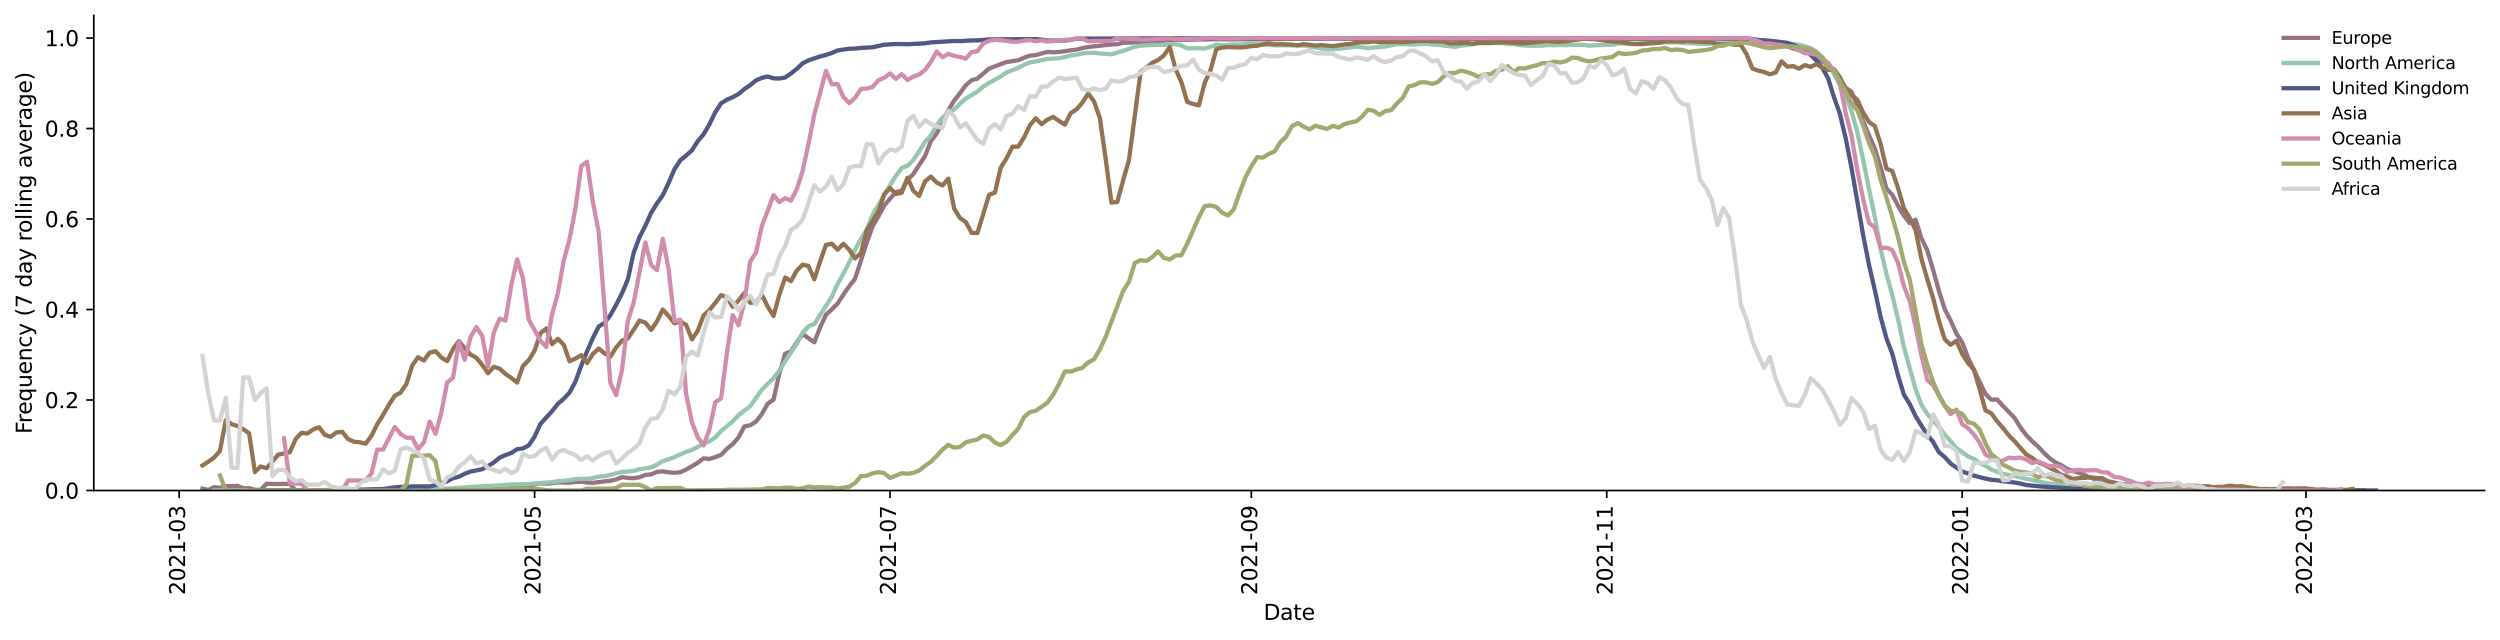 <?xml version="1.0" encoding="utf-8" standalone="no"?>
<!DOCTYPE svg PUBLIC "-//W3C//DTD SVG 1.1//EN"
  "http://www.w3.org/Graphics/SVG/1.1/DTD/svg11.dtd">
<svg xmlns:xlink="http://www.w3.org/1999/xlink" width="1166.981pt" height="298.621pt" viewBox="0 0 1166.981 298.621" xmlns="http://www.w3.org/2000/svg" version="1.1">
 <defs>
  <style type="text/css">*{stroke-linejoin: round; stroke-linecap: butt}</style>
 </defs>
 <g id="figure_1">
  <g id="patch_1">
   <path d="M 0 298.621 
L 1166.981 298.621 
L 1166.981 0 
L 0 0 
z
" style="fill: #ffffff"/>
  </g>
  <g id="axes_1">
   <g id="patch_2">
    <path d="M 43.781 228.96 
L 1159.781 228.96 
L 1159.781 7.2 
L 43.781 7.2 
z
" style="fill: #ffffff"/>
   </g>
   <g id="matplotlib.axis_1">
    <g id="xtick_1">
     <g id="line2d_1">
      <defs>
       <path id="m86aa42d928" d="M 0 0 
L 0 3.5 
" style="stroke: #000000; stroke-width: 0.8"/>
      </defs>
      <g>
       <use xlink:href="#m86aa42d928" x="83.629" y="228.96" style="stroke: #000000; stroke-width: 0.8"/>
      </g>
     </g>
     <g id="text_1">
      <!-- 2021-03 -->
      <g transform="translate(86.388 277.743)rotate(-90)scale(0.1 -0.1)">
       <defs>
        <path id="DejaVuSans-32" d="M 1228 531 
L 3431 531 
L 3431 0 
L 469 0 
L 469 531 
Q 828 903 1448 1529 
Q 2069 2156 2228 2338 
Q 2531 2678 2651 2914 
Q 2772 3150 2772 3378 
Q 2772 3750 2511 3984 
Q 2250 4219 1831 4219 
Q 1534 4219 1204 4116 
Q 875 4013 500 3803 
L 500 4441 
Q 881 4594 1212 4672 
Q 1544 4750 1819 4750 
Q 2544 4750 2975 4387 
Q 3406 4025 3406 3419 
Q 3406 3131 3298 2873 
Q 3191 2616 2906 2266 
Q 2828 2175 2409 1742 
Q 1991 1309 1228 531 
z
" transform="scale(0.016)"/>
        <path id="DejaVuSans-30" d="M 2034 4250 
Q 1547 4250 1301 3770 
Q 1056 3291 1056 2328 
Q 1056 1369 1301 889 
Q 1547 409 2034 409 
Q 2525 409 2770 889 
Q 3016 1369 3016 2328 
Q 3016 3291 2770 3770 
Q 2525 4250 2034 4250 
z
M 2034 4750 
Q 2819 4750 3233 4129 
Q 3647 3509 3647 2328 
Q 3647 1150 3233 529 
Q 2819 -91 2034 -91 
Q 1250 -91 836 529 
Q 422 1150 422 2328 
Q 422 3509 836 4129 
Q 1250 4750 2034 4750 
z
" transform="scale(0.016)"/>
        <path id="DejaVuSans-31" d="M 794 531 
L 1825 531 
L 1825 4091 
L 703 3866 
L 703 4441 
L 1819 4666 
L 2450 4666 
L 2450 531 
L 3481 531 
L 3481 0 
L 794 0 
L 794 531 
z
" transform="scale(0.016)"/>
        <path id="DejaVuSans-2d" d="M 313 2009 
L 1997 2009 
L 1997 1497 
L 313 1497 
L 313 2009 
z
" transform="scale(0.016)"/>
        <path id="DejaVuSans-33" d="M 2597 2516 
Q 3050 2419 3304 2112 
Q 3559 1806 3559 1356 
Q 3559 666 3084 287 
Q 2609 -91 1734 -91 
Q 1441 -91 1130 -33 
Q 819 25 488 141 
L 488 750 
Q 750 597 1062 519 
Q 1375 441 1716 441 
Q 2309 441 2620 675 
Q 2931 909 2931 1356 
Q 2931 1769 2642 2001 
Q 2353 2234 1838 2234 
L 1294 2234 
L 1294 2753 
L 1863 2753 
Q 2328 2753 2575 2939 
Q 2822 3125 2822 3475 
Q 2822 3834 2567 4026 
Q 2313 4219 1838 4219 
Q 1578 4219 1281 4162 
Q 984 4106 628 3988 
L 628 4550 
Q 988 4650 1302 4700 
Q 1616 4750 1894 4750 
Q 2613 4750 3031 4423 
Q 3450 4097 3450 3541 
Q 3450 3153 3228 2886 
Q 3006 2619 2597 2516 
z
" transform="scale(0.016)"/>
       </defs>
       <use xlink:href="#DejaVuSans-32"/>
       <use xlink:href="#DejaVuSans-30" x="63.623"/>
       <use xlink:href="#DejaVuSans-32" x="127.246"/>
       <use xlink:href="#DejaVuSans-31" x="190.869"/>
       <use xlink:href="#DejaVuSans-2d" x="254.492"/>
       <use xlink:href="#DejaVuSans-30" x="290.576"/>
       <use xlink:href="#DejaVuSans-33" x="354.199"/>
      </g>
     </g>
    </g>
    <g id="xtick_2">
     <g id="line2d_2">
      <g>
       <use xlink:href="#m86aa42d928" x="249.546" y="228.96" style="stroke: #000000; stroke-width: 0.8"/>
      </g>
     </g>
     <g id="text_2">
      <!-- 2021-05 -->
      <g transform="translate(252.306 277.743)rotate(-90)scale(0.1 -0.1)">
       <defs>
        <path id="DejaVuSans-35" d="M 691 4666 
L 3169 4666 
L 3169 4134 
L 1269 4134 
L 1269 2991 
Q 1406 3038 1543 3061 
Q 1681 3084 1819 3084 
Q 2600 3084 3056 2656 
Q 3513 2228 3513 1497 
Q 3513 744 3044 326 
Q 2575 -91 1722 -91 
Q 1428 -91 1123 -41 
Q 819 9 494 109 
L 494 744 
Q 775 591 1075 516 
Q 1375 441 1709 441 
Q 2250 441 2565 725 
Q 2881 1009 2881 1497 
Q 2881 1984 2565 2268 
Q 2250 2553 1709 2553 
Q 1456 2553 1204 2497 
Q 953 2441 691 2322 
L 691 4666 
z
" transform="scale(0.016)"/>
       </defs>
       <use xlink:href="#DejaVuSans-32"/>
       <use xlink:href="#DejaVuSans-30" x="63.623"/>
       <use xlink:href="#DejaVuSans-32" x="127.246"/>
       <use xlink:href="#DejaVuSans-31" x="190.869"/>
       <use xlink:href="#DejaVuSans-2d" x="254.492"/>
       <use xlink:href="#DejaVuSans-30" x="290.576"/>
       <use xlink:href="#DejaVuSans-35" x="354.199"/>
      </g>
     </g>
    </g>
    <g id="xtick_3">
     <g id="line2d_3">
      <g>
       <use xlink:href="#m86aa42d928" x="415.464" y="228.96" style="stroke: #000000; stroke-width: 0.8"/>
      </g>
     </g>
     <g id="text_3">
      <!-- 2021-07 -->
      <g transform="translate(418.223 277.743)rotate(-90)scale(0.1 -0.1)">
       <defs>
        <path id="DejaVuSans-37" d="M 525 4666 
L 3525 4666 
L 3525 4397 
L 1831 0 
L 1172 0 
L 2766 4134 
L 525 4134 
L 525 4666 
z
" transform="scale(0.016)"/>
       </defs>
       <use xlink:href="#DejaVuSans-32"/>
       <use xlink:href="#DejaVuSans-30" x="63.623"/>
       <use xlink:href="#DejaVuSans-32" x="127.246"/>
       <use xlink:href="#DejaVuSans-31" x="190.869"/>
       <use xlink:href="#DejaVuSans-2d" x="254.492"/>
       <use xlink:href="#DejaVuSans-30" x="290.576"/>
       <use xlink:href="#DejaVuSans-37" x="354.199"/>
      </g>
     </g>
    </g>
    <g id="xtick_4">
     <g id="line2d_4">
      <g>
       <use xlink:href="#m86aa42d928" x="584.102" y="228.96" style="stroke: #000000; stroke-width: 0.8"/>
      </g>
     </g>
     <g id="text_4">
      <!-- 2021-09 -->
      <g transform="translate(586.861 277.743)rotate(-90)scale(0.1 -0.1)">
       <defs>
        <path id="DejaVuSans-39" d="M 703 97 
L 703 672 
Q 941 559 1184 500 
Q 1428 441 1663 441 
Q 2288 441 2617 861 
Q 2947 1281 2994 2138 
Q 2813 1869 2534 1725 
Q 2256 1581 1919 1581 
Q 1219 1581 811 2004 
Q 403 2428 403 3163 
Q 403 3881 828 4315 
Q 1253 4750 1959 4750 
Q 2769 4750 3195 4129 
Q 3622 3509 3622 2328 
Q 3622 1225 3098 567 
Q 2575 -91 1691 -91 
Q 1453 -91 1209 -44 
Q 966 3 703 97 
z
M 1959 2075 
Q 2384 2075 2632 2365 
Q 2881 2656 2881 3163 
Q 2881 3666 2632 3958 
Q 2384 4250 1959 4250 
Q 1534 4250 1286 3958 
Q 1038 3666 1038 3163 
Q 1038 2656 1286 2365 
Q 1534 2075 1959 2075 
z
" transform="scale(0.016)"/>
       </defs>
       <use xlink:href="#DejaVuSans-32"/>
       <use xlink:href="#DejaVuSans-30" x="63.623"/>
       <use xlink:href="#DejaVuSans-32" x="127.246"/>
       <use xlink:href="#DejaVuSans-31" x="190.869"/>
       <use xlink:href="#DejaVuSans-2d" x="254.492"/>
       <use xlink:href="#DejaVuSans-30" x="290.576"/>
       <use xlink:href="#DejaVuSans-39" x="354.199"/>
      </g>
     </g>
    </g>
    <g id="xtick_5">
     <g id="line2d_5">
      <g>
       <use xlink:href="#m86aa42d928" x="750.019" y="228.96" style="stroke: #000000; stroke-width: 0.8"/>
      </g>
     </g>
     <g id="text_5">
      <!-- 2021-11 -->
      <g transform="translate(752.779 277.743)rotate(-90)scale(0.1 -0.1)">
       <use xlink:href="#DejaVuSans-32"/>
       <use xlink:href="#DejaVuSans-30" x="63.623"/>
       <use xlink:href="#DejaVuSans-32" x="127.246"/>
       <use xlink:href="#DejaVuSans-31" x="190.869"/>
       <use xlink:href="#DejaVuSans-2d" x="254.492"/>
       <use xlink:href="#DejaVuSans-31" x="290.576"/>
       <use xlink:href="#DejaVuSans-31" x="354.199"/>
      </g>
     </g>
    </g>
    <g id="xtick_6">
     <g id="line2d_6">
      <g>
       <use xlink:href="#m86aa42d928" x="915.937" y="228.96" style="stroke: #000000; stroke-width: 0.8"/>
      </g>
     </g>
     <g id="text_6">
      <!-- 2022-01 -->
      <g transform="translate(918.696 277.743)rotate(-90)scale(0.1 -0.1)">
       <use xlink:href="#DejaVuSans-32"/>
       <use xlink:href="#DejaVuSans-30" x="63.623"/>
       <use xlink:href="#DejaVuSans-32" x="127.246"/>
       <use xlink:href="#DejaVuSans-32" x="190.869"/>
       <use xlink:href="#DejaVuSans-2d" x="254.492"/>
       <use xlink:href="#DejaVuSans-30" x="290.576"/>
       <use xlink:href="#DejaVuSans-31" x="354.199"/>
      </g>
     </g>
    </g>
    <g id="xtick_7">
     <g id="line2d_7">
      <g>
       <use xlink:href="#m86aa42d928" x="1076.414" y="228.96" style="stroke: #000000; stroke-width: 0.8"/>
      </g>
     </g>
     <g id="text_7">
      <!-- 2022-03 -->
      <g transform="translate(1079.174 277.743)rotate(-90)scale(0.1 -0.1)">
       <use xlink:href="#DejaVuSans-32"/>
       <use xlink:href="#DejaVuSans-30" x="63.623"/>
       <use xlink:href="#DejaVuSans-32" x="127.246"/>
       <use xlink:href="#DejaVuSans-32" x="190.869"/>
       <use xlink:href="#DejaVuSans-2d" x="254.492"/>
       <use xlink:href="#DejaVuSans-30" x="290.576"/>
       <use xlink:href="#DejaVuSans-33" x="354.199"/>
      </g>
     </g>
    </g>
    <g id="text_8">
     <!-- Date -->
     <g transform="translate(589.83 289.341)scale(0.1 -0.1)">
      <defs>
       <path id="DejaVuSans-44" d="M 1259 4147 
L 1259 519 
L 2022 519 
Q 2988 519 3436 956 
Q 3884 1394 3884 2338 
Q 3884 3275 3436 3711 
Q 2988 4147 2022 4147 
L 1259 4147 
z
M 628 4666 
L 1925 4666 
Q 3281 4666 3915 4102 
Q 4550 3538 4550 2338 
Q 4550 1131 3912 565 
Q 3275 0 1925 0 
L 628 0 
L 628 4666 
z
" transform="scale(0.016)"/>
       <path id="DejaVuSans-61" d="M 2194 1759 
Q 1497 1759 1228 1600 
Q 959 1441 959 1056 
Q 959 750 1161 570 
Q 1363 391 1709 391 
Q 2188 391 2477 730 
Q 2766 1069 2766 1631 
L 2766 1759 
L 2194 1759 
z
M 3341 1997 
L 3341 0 
L 2766 0 
L 2766 531 
Q 2569 213 2275 61 
Q 1981 -91 1556 -91 
Q 1019 -91 701 211 
Q 384 513 384 1019 
Q 384 1609 779 1909 
Q 1175 2209 1959 2209 
L 2766 2209 
L 2766 2266 
Q 2766 2663 2505 2880 
Q 2244 3097 1772 3097 
Q 1472 3097 1187 3025 
Q 903 2953 641 2809 
L 641 3341 
Q 956 3463 1253 3523 
Q 1550 3584 1831 3584 
Q 2591 3584 2966 3190 
Q 3341 2797 3341 1997 
z
" transform="scale(0.016)"/>
       <path id="DejaVuSans-74" d="M 1172 4494 
L 1172 3500 
L 2356 3500 
L 2356 3053 
L 1172 3053 
L 1172 1153 
Q 1172 725 1289 603 
Q 1406 481 1766 481 
L 2356 481 
L 2356 0 
L 1766 0 
Q 1100 0 847 248 
Q 594 497 594 1153 
L 594 3053 
L 172 3053 
L 172 3500 
L 594 3500 
L 594 4494 
L 1172 4494 
z
" transform="scale(0.016)"/>
       <path id="DejaVuSans-65" d="M 3597 1894 
L 3597 1613 
L 953 1613 
Q 991 1019 1311 708 
Q 1631 397 2203 397 
Q 2534 397 2845 478 
Q 3156 559 3463 722 
L 3463 178 
Q 3153 47 2828 -22 
Q 2503 -91 2169 -91 
Q 1331 -91 842 396 
Q 353 884 353 1716 
Q 353 2575 817 3079 
Q 1281 3584 2069 3584 
Q 2775 3584 3186 3129 
Q 3597 2675 3597 1894 
z
M 3022 2063 
Q 3016 2534 2758 2815 
Q 2500 3097 2075 3097 
Q 1594 3097 1305 2825 
Q 1016 2553 972 2059 
L 3022 2063 
z
" transform="scale(0.016)"/>
      </defs>
      <use xlink:href="#DejaVuSans-44"/>
      <use xlink:href="#DejaVuSans-61" x="77.002"/>
      <use xlink:href="#DejaVuSans-74" x="138.281"/>
      <use xlink:href="#DejaVuSans-65" x="177.49"/>
     </g>
    </g>
   </g>
   <g id="matplotlib.axis_2">
    <g id="ytick_1">
     <g id="line2d_8">
      <defs>
       <path id="m450b907309" d="M 0 0 
L -3.5 0 
" style="stroke: #000000; stroke-width: 0.8"/>
      </defs>
      <g>
       <use xlink:href="#m450b907309" x="43.781" y="228.96" style="stroke: #000000; stroke-width: 0.8"/>
      </g>
     </g>
     <g id="text_9">
      <!-- 0.0 -->
      <g transform="translate(20.878 232.759)scale(0.1 -0.1)">
       <defs>
        <path id="DejaVuSans-2e" d="M 684 794 
L 1344 794 
L 1344 0 
L 684 0 
L 684 794 
z
" transform="scale(0.016)"/>
       </defs>
       <use xlink:href="#DejaVuSans-30"/>
       <use xlink:href="#DejaVuSans-2e" x="63.623"/>
       <use xlink:href="#DejaVuSans-30" x="95.41"/>
      </g>
     </g>
    </g>
    <g id="ytick_2">
     <g id="line2d_9">
      <g>
       <use xlink:href="#m450b907309" x="43.781" y="186.72" style="stroke: #000000; stroke-width: 0.8"/>
      </g>
     </g>
     <g id="text_10">
      <!-- 0.2 -->
      <g transform="translate(20.878 190.519)scale(0.1 -0.1)">
       <use xlink:href="#DejaVuSans-30"/>
       <use xlink:href="#DejaVuSans-2e" x="63.623"/>
       <use xlink:href="#DejaVuSans-32" x="95.41"/>
      </g>
     </g>
    </g>
    <g id="ytick_3">
     <g id="line2d_10">
      <g>
       <use xlink:href="#m450b907309" x="43.781" y="144.48" style="stroke: #000000; stroke-width: 0.8"/>
      </g>
     </g>
     <g id="text_11">
      <!-- 0.4 -->
      <g transform="translate(20.878 148.279)scale(0.1 -0.1)">
       <defs>
        <path id="DejaVuSans-34" d="M 2419 4116 
L 825 1625 
L 2419 1625 
L 2419 4116 
z
M 2253 4666 
L 3047 4666 
L 3047 1625 
L 3713 1625 
L 3713 1100 
L 3047 1100 
L 3047 0 
L 2419 0 
L 2419 1100 
L 313 1100 
L 313 1709 
L 2253 4666 
z
" transform="scale(0.016)"/>
       </defs>
       <use xlink:href="#DejaVuSans-30"/>
       <use xlink:href="#DejaVuSans-2e" x="63.623"/>
       <use xlink:href="#DejaVuSans-34" x="95.41"/>
      </g>
     </g>
    </g>
    <g id="ytick_4">
     <g id="line2d_11">
      <g>
       <use xlink:href="#m450b907309" x="43.781" y="102.24" style="stroke: #000000; stroke-width: 0.8"/>
      </g>
     </g>
     <g id="text_12">
      <!-- 0.6 -->
      <g transform="translate(20.878 106.039)scale(0.1 -0.1)">
       <defs>
        <path id="DejaVuSans-36" d="M 2113 2584 
Q 1688 2584 1439 2293 
Q 1191 2003 1191 1497 
Q 1191 994 1439 701 
Q 1688 409 2113 409 
Q 2538 409 2786 701 
Q 3034 994 3034 1497 
Q 3034 2003 2786 2293 
Q 2538 2584 2113 2584 
z
M 3366 4563 
L 3366 3988 
Q 3128 4100 2886 4159 
Q 2644 4219 2406 4219 
Q 1781 4219 1451 3797 
Q 1122 3375 1075 2522 
Q 1259 2794 1537 2939 
Q 1816 3084 2150 3084 
Q 2853 3084 3261 2657 
Q 3669 2231 3669 1497 
Q 3669 778 3244 343 
Q 2819 -91 2113 -91 
Q 1303 -91 875 529 
Q 447 1150 447 2328 
Q 447 3434 972 4092 
Q 1497 4750 2381 4750 
Q 2619 4750 2861 4703 
Q 3103 4656 3366 4563 
z
" transform="scale(0.016)"/>
       </defs>
       <use xlink:href="#DejaVuSans-30"/>
       <use xlink:href="#DejaVuSans-2e" x="63.623"/>
       <use xlink:href="#DejaVuSans-36" x="95.41"/>
      </g>
     </g>
    </g>
    <g id="ytick_5">
     <g id="line2d_12">
      <g>
       <use xlink:href="#m450b907309" x="43.781" y="60" style="stroke: #000000; stroke-width: 0.8"/>
      </g>
     </g>
     <g id="text_13">
      <!-- 0.8 -->
      <g transform="translate(20.878 63.799)scale(0.1 -0.1)">
       <defs>
        <path id="DejaVuSans-38" d="M 2034 2216 
Q 1584 2216 1326 1975 
Q 1069 1734 1069 1313 
Q 1069 891 1326 650 
Q 1584 409 2034 409 
Q 2484 409 2743 651 
Q 3003 894 3003 1313 
Q 3003 1734 2745 1975 
Q 2488 2216 2034 2216 
z
M 1403 2484 
Q 997 2584 770 2862 
Q 544 3141 544 3541 
Q 544 4100 942 4425 
Q 1341 4750 2034 4750 
Q 2731 4750 3128 4425 
Q 3525 4100 3525 3541 
Q 3525 3141 3298 2862 
Q 3072 2584 2669 2484 
Q 3125 2378 3379 2068 
Q 3634 1759 3634 1313 
Q 3634 634 3220 271 
Q 2806 -91 2034 -91 
Q 1263 -91 848 271 
Q 434 634 434 1313 
Q 434 1759 690 2068 
Q 947 2378 1403 2484 
z
M 1172 3481 
Q 1172 3119 1398 2916 
Q 1625 2713 2034 2713 
Q 2441 2713 2670 2916 
Q 2900 3119 2900 3481 
Q 2900 3844 2670 4047 
Q 2441 4250 2034 4250 
Q 1625 4250 1398 4047 
Q 1172 3844 1172 3481 
z
" transform="scale(0.016)"/>
       </defs>
       <use xlink:href="#DejaVuSans-30"/>
       <use xlink:href="#DejaVuSans-2e" x="63.623"/>
       <use xlink:href="#DejaVuSans-38" x="95.41"/>
      </g>
     </g>
    </g>
    <g id="ytick_6">
     <g id="line2d_13">
      <g>
       <use xlink:href="#m450b907309" x="43.781" y="17.76" style="stroke: #000000; stroke-width: 0.8"/>
      </g>
     </g>
     <g id="text_14">
      <!-- 1.0 -->
      <g transform="translate(20.878 21.559)scale(0.1 -0.1)">
       <use xlink:href="#DejaVuSans-31"/>
       <use xlink:href="#DejaVuSans-2e" x="63.623"/>
       <use xlink:href="#DejaVuSans-30" x="95.41"/>
      </g>
     </g>
    </g>
    <g id="text_15">
     <!-- Frequency (7 day rolling average) -->
     <g transform="translate(14.798 202.529)rotate(-90)scale(0.1 -0.1)">
      <defs>
       <path id="DejaVuSans-46" d="M 628 4666 
L 3309 4666 
L 3309 4134 
L 1259 4134 
L 1259 2759 
L 3109 2759 
L 3109 2228 
L 1259 2228 
L 1259 0 
L 628 0 
L 628 4666 
z
" transform="scale(0.016)"/>
       <path id="DejaVuSans-72" d="M 2631 2963 
Q 2534 3019 2420 3045 
Q 2306 3072 2169 3072 
Q 1681 3072 1420 2755 
Q 1159 2438 1159 1844 
L 1159 0 
L 581 0 
L 581 3500 
L 1159 3500 
L 1159 2956 
Q 1341 3275 1631 3429 
Q 1922 3584 2338 3584 
Q 2397 3584 2469 3576 
Q 2541 3569 2628 3553 
L 2631 2963 
z
" transform="scale(0.016)"/>
       <path id="DejaVuSans-71" d="M 947 1747 
Q 947 1113 1208 752 
Q 1469 391 1925 391 
Q 2381 391 2643 752 
Q 2906 1113 2906 1747 
Q 2906 2381 2643 2742 
Q 2381 3103 1925 3103 
Q 1469 3103 1208 2742 
Q 947 2381 947 1747 
z
M 2906 525 
Q 2725 213 2448 61 
Q 2172 -91 1784 -91 
Q 1150 -91 751 415 
Q 353 922 353 1747 
Q 353 2572 751 3078 
Q 1150 3584 1784 3584 
Q 2172 3584 2448 3432 
Q 2725 3281 2906 2969 
L 2906 3500 
L 3481 3500 
L 3481 -1331 
L 2906 -1331 
L 2906 525 
z
" transform="scale(0.016)"/>
       <path id="DejaVuSans-75" d="M 544 1381 
L 544 3500 
L 1119 3500 
L 1119 1403 
Q 1119 906 1312 657 
Q 1506 409 1894 409 
Q 2359 409 2629 706 
Q 2900 1003 2900 1516 
L 2900 3500 
L 3475 3500 
L 3475 0 
L 2900 0 
L 2900 538 
Q 2691 219 2414 64 
Q 2138 -91 1772 -91 
Q 1169 -91 856 284 
Q 544 659 544 1381 
z
M 1991 3584 
L 1991 3584 
z
" transform="scale(0.016)"/>
       <path id="DejaVuSans-6e" d="M 3513 2113 
L 3513 0 
L 2938 0 
L 2938 2094 
Q 2938 2591 2744 2837 
Q 2550 3084 2163 3084 
Q 1697 3084 1428 2787 
Q 1159 2491 1159 1978 
L 1159 0 
L 581 0 
L 581 3500 
L 1159 3500 
L 1159 2956 
Q 1366 3272 1645 3428 
Q 1925 3584 2291 3584 
Q 2894 3584 3203 3211 
Q 3513 2838 3513 2113 
z
" transform="scale(0.016)"/>
       <path id="DejaVuSans-63" d="M 3122 3366 
L 3122 2828 
Q 2878 2963 2633 3030 
Q 2388 3097 2138 3097 
Q 1578 3097 1268 2742 
Q 959 2388 959 1747 
Q 959 1106 1268 751 
Q 1578 397 2138 397 
Q 2388 397 2633 464 
Q 2878 531 3122 666 
L 3122 134 
Q 2881 22 2623 -34 
Q 2366 -91 2075 -91 
Q 1284 -91 818 406 
Q 353 903 353 1747 
Q 353 2603 823 3093 
Q 1294 3584 2113 3584 
Q 2378 3584 2631 3529 
Q 2884 3475 3122 3366 
z
" transform="scale(0.016)"/>
       <path id="DejaVuSans-79" d="M 2059 -325 
Q 1816 -950 1584 -1140 
Q 1353 -1331 966 -1331 
L 506 -1331 
L 506 -850 
L 844 -850 
Q 1081 -850 1212 -737 
Q 1344 -625 1503 -206 
L 1606 56 
L 191 3500 
L 800 3500 
L 1894 763 
L 2988 3500 
L 3597 3500 
L 2059 -325 
z
" transform="scale(0.016)"/>
       <path id="DejaVuSans-20" transform="scale(0.016)"/>
       <path id="DejaVuSans-28" d="M 1984 4856 
Q 1566 4138 1362 3434 
Q 1159 2731 1159 2009 
Q 1159 1288 1364 580 
Q 1569 -128 1984 -844 
L 1484 -844 
Q 1016 -109 783 600 
Q 550 1309 550 2009 
Q 550 2706 781 3412 
Q 1013 4119 1484 4856 
L 1984 4856 
z
" transform="scale(0.016)"/>
       <path id="DejaVuSans-64" d="M 2906 2969 
L 2906 4863 
L 3481 4863 
L 3481 0 
L 2906 0 
L 2906 525 
Q 2725 213 2448 61 
Q 2172 -91 1784 -91 
Q 1150 -91 751 415 
Q 353 922 353 1747 
Q 353 2572 751 3078 
Q 1150 3584 1784 3584 
Q 2172 3584 2448 3432 
Q 2725 3281 2906 2969 
z
M 947 1747 
Q 947 1113 1208 752 
Q 1469 391 1925 391 
Q 2381 391 2643 752 
Q 2906 1113 2906 1747 
Q 2906 2381 2643 2742 
Q 2381 3103 1925 3103 
Q 1469 3103 1208 2742 
Q 947 2381 947 1747 
z
" transform="scale(0.016)"/>
       <path id="DejaVuSans-6f" d="M 1959 3097 
Q 1497 3097 1228 2736 
Q 959 2375 959 1747 
Q 959 1119 1226 758 
Q 1494 397 1959 397 
Q 2419 397 2687 759 
Q 2956 1122 2956 1747 
Q 2956 2369 2687 2733 
Q 2419 3097 1959 3097 
z
M 1959 3584 
Q 2709 3584 3137 3096 
Q 3566 2609 3566 1747 
Q 3566 888 3137 398 
Q 2709 -91 1959 -91 
Q 1206 -91 779 398 
Q 353 888 353 1747 
Q 353 2609 779 3096 
Q 1206 3584 1959 3584 
z
" transform="scale(0.016)"/>
       <path id="DejaVuSans-6c" d="M 603 4863 
L 1178 4863 
L 1178 0 
L 603 0 
L 603 4863 
z
" transform="scale(0.016)"/>
       <path id="DejaVuSans-69" d="M 603 3500 
L 1178 3500 
L 1178 0 
L 603 0 
L 603 3500 
z
M 603 4863 
L 1178 4863 
L 1178 4134 
L 603 4134 
L 603 4863 
z
" transform="scale(0.016)"/>
       <path id="DejaVuSans-67" d="M 2906 1791 
Q 2906 2416 2648 2759 
Q 2391 3103 1925 3103 
Q 1463 3103 1205 2759 
Q 947 2416 947 1791 
Q 947 1169 1205 825 
Q 1463 481 1925 481 
Q 2391 481 2648 825 
Q 2906 1169 2906 1791 
z
M 3481 434 
Q 3481 -459 3084 -895 
Q 2688 -1331 1869 -1331 
Q 1566 -1331 1297 -1286 
Q 1028 -1241 775 -1147 
L 775 -588 
Q 1028 -725 1275 -790 
Q 1522 -856 1778 -856 
Q 2344 -856 2625 -561 
Q 2906 -266 2906 331 
L 2906 616 
Q 2728 306 2450 153 
Q 2172 0 1784 0 
Q 1141 0 747 490 
Q 353 981 353 1791 
Q 353 2603 747 3093 
Q 1141 3584 1784 3584 
Q 2172 3584 2450 3431 
Q 2728 3278 2906 2969 
L 2906 3500 
L 3481 3500 
L 3481 434 
z
" transform="scale(0.016)"/>
       <path id="DejaVuSans-76" d="M 191 3500 
L 800 3500 
L 1894 563 
L 2988 3500 
L 3597 3500 
L 2284 0 
L 1503 0 
L 191 3500 
z
" transform="scale(0.016)"/>
       <path id="DejaVuSans-29" d="M 513 4856 
L 1013 4856 
Q 1481 4119 1714 3412 
Q 1947 2706 1947 2009 
Q 1947 1309 1714 600 
Q 1481 -109 1013 -844 
L 513 -844 
Q 928 -128 1133 580 
Q 1338 1288 1338 2009 
Q 1338 2731 1133 3434 
Q 928 4138 513 4856 
z
" transform="scale(0.016)"/>
      </defs>
      <use xlink:href="#DejaVuSans-46"/>
      <use xlink:href="#DejaVuSans-72" x="50.27"/>
      <use xlink:href="#DejaVuSans-65" x="89.133"/>
      <use xlink:href="#DejaVuSans-71" x="150.656"/>
      <use xlink:href="#DejaVuSans-75" x="214.133"/>
      <use xlink:href="#DejaVuSans-65" x="277.512"/>
      <use xlink:href="#DejaVuSans-6e" x="339.035"/>
      <use xlink:href="#DejaVuSans-63" x="402.414"/>
      <use xlink:href="#DejaVuSans-79" x="457.395"/>
      <use xlink:href="#DejaVuSans-20" x="516.574"/>
      <use xlink:href="#DejaVuSans-28" x="548.361"/>
      <use xlink:href="#DejaVuSans-37" x="587.375"/>
      <use xlink:href="#DejaVuSans-20" x="650.998"/>
      <use xlink:href="#DejaVuSans-64" x="682.785"/>
      <use xlink:href="#DejaVuSans-61" x="746.262"/>
      <use xlink:href="#DejaVuSans-79" x="807.541"/>
      <use xlink:href="#DejaVuSans-20" x="866.721"/>
      <use xlink:href="#DejaVuSans-72" x="898.508"/>
      <use xlink:href="#DejaVuSans-6f" x="937.371"/>
      <use xlink:href="#DejaVuSans-6c" x="998.553"/>
      <use xlink:href="#DejaVuSans-6c" x="1026.336"/>
      <use xlink:href="#DejaVuSans-69" x="1054.119"/>
      <use xlink:href="#DejaVuSans-6e" x="1081.902"/>
      <use xlink:href="#DejaVuSans-67" x="1145.281"/>
      <use xlink:href="#DejaVuSans-20" x="1208.758"/>
      <use xlink:href="#DejaVuSans-61" x="1240.545"/>
      <use xlink:href="#DejaVuSans-76" x="1301.824"/>
      <use xlink:href="#DejaVuSans-65" x="1361.004"/>
      <use xlink:href="#DejaVuSans-72" x="1422.527"/>
      <use xlink:href="#DejaVuSans-61" x="1463.641"/>
      <use xlink:href="#DejaVuSans-67" x="1524.92"/>
      <use xlink:href="#DejaVuSans-65" x="1588.396"/>
      <use xlink:href="#DejaVuSans-29" x="1649.92"/>
     </g>
    </g>
   </g>
   <g id="line2d_14">
    <path d="M 94.509 228.132 
L 97.228 228.667 
L 99.948 227.387 
L 102.668 227.68 
L 105.388 226.934 
L 108.108 226.934 
L 110.828 226.761 
L 113.548 227.882 
L 116.268 227.882 
L 118.988 228.628 
L 121.708 228.628 
L 124.428 225.785 
L 127.148 225.944 
L 135.308 225.883 
L 138.028 228.898 
L 148.908 228.829 
L 154.348 228.676 
L 159.788 228.544 
L 173.387 228.514 
L 178.827 228.392 
L 181.547 228.39 
L 186.987 228.621 
L 189.707 228.44 
L 192.427 228.477 
L 195.147 228.202 
L 200.587 228.172 
L 203.307 228.373 
L 206.027 228.341 
L 208.747 228.627 
L 219.627 228.11 
L 225.067 227.721 
L 227.787 227.643 
L 230.507 227.304 
L 233.227 226.828 
L 238.666 226.847 
L 241.386 226.437 
L 244.106 226.502 
L 246.826 226.722 
L 252.266 225.615 
L 254.986 225.775 
L 257.706 225.527 
L 260.426 225.149 
L 265.866 225.34 
L 268.586 224.977 
L 271.306 224.877 
L 274.026 225.234 
L 276.746 225.387 
L 284.906 224.404 
L 287.626 223.803 
L 290.346 222.721 
L 293.066 223.095 
L 295.786 223.196 
L 298.506 222.822 
L 301.226 221.694 
L 303.946 221.434 
L 306.665 220.279 
L 309.385 220.054 
L 312.105 220.466 
L 314.825 220.692 
L 317.545 220.456 
L 320.265 219.199 
L 325.705 216.023 
L 328.425 213.951 
L 331.145 214.211 
L 333.865 213.404 
L 336.585 212.356 
L 339.305 209.514 
L 342.025 207.329 
L 344.745 204.184 
L 347.465 199.033 
L 350.185 198.517 
L 352.905 196.778 
L 355.625 193.275 
L 358.345 188.38 
L 361.065 186.581 
L 363.785 174.428 
L 366.505 165.11 
L 369.225 164.004 
L 371.945 159.773 
L 374.665 155.915 
L 380.104 159.784 
L 382.824 152.789 
L 385.544 146.903 
L 388.264 144.414 
L 390.984 141.692 
L 393.704 137.524 
L 396.424 133.575 
L 399.144 130.114 
L 404.584 113.241 
L 407.304 105.67 
L 410.024 100.96 
L 412.744 95.959 
L 415.464 92.72 
L 418.184 89.716 
L 420.904 89.013 
L 423.624 84.034 
L 426.344 81.187 
L 431.784 72.869 
L 434.504 65.908 
L 437.224 62.271 
L 439.944 57.115 
L 442.664 51.457 
L 445.383 46.966 
L 448.103 43.537 
L 450.823 39.788 
L 453.543 37.455 
L 456.263 36.679 
L 461.703 31.954 
L 464.423 30.99 
L 467.143 29.896 
L 469.863 28.957 
L 475.303 28.136 
L 478.023 26.937 
L 480.743 26.008 
L 483.463 25.718 
L 488.903 24.226 
L 491.623 24.427 
L 494.343 24.232 
L 497.063 23.923 
L 499.783 23.464 
L 502.503 23.164 
L 505.223 22.474 
L 507.943 21.94 
L 518.822 20.759 
L 521.542 20.612 
L 524.262 19.988 
L 526.982 19.939 
L 529.702 19.736 
L 535.142 19.517 
L 548.742 18.585 
L 551.462 18.69 
L 556.902 18.513 
L 559.622 18.415 
L 562.342 18.473 
L 565.062 18.33 
L 592.261 18.386 
L 600.421 18.162 
L 605.861 18.099 
L 611.301 18.123 
L 619.461 18.047 
L 624.901 17.989 
L 633.061 18.122 
L 684.74 18.099 
L 690.18 18.154 
L 701.06 18.119 
L 706.5 18.764 
L 714.66 18.745 
L 717.38 18.525 
L 720.1 18.185 
L 755.459 18.099 
L 760.899 18.177 
L 763.619 18.165 
L 766.339 18.36 
L 771.779 18.302 
L 779.939 18.143 
L 788.099 18.044 
L 801.698 17.983 
L 815.298 18.505 
L 818.018 18.97 
L 820.738 19.252 
L 823.458 19.727 
L 826.178 20.047 
L 831.618 21.039 
L 834.338 21.634 
L 837.058 22.662 
L 839.778 23.321 
L 842.498 24.248 
L 845.218 24.566 
L 847.938 26.35 
L 850.658 28.413 
L 853.378 30.848 
L 856.098 33.04 
L 861.538 40.94 
L 864.257 42.859 
L 866.977 49.14 
L 869.697 56.609 
L 872.417 63.176 
L 875.137 69.218 
L 877.857 78.077 
L 880.577 87.989 
L 883.297 90.959 
L 886.017 96.125 
L 888.737 100.69 
L 891.457 104.084 
L 894.177 102.569 
L 896.897 111.222 
L 899.617 116.784 
L 902.337 125.899 
L 905.057 135.689 
L 907.777 144.274 
L 910.497 149.539 
L 913.217 155.659 
L 915.937 159.78 
L 918.657 166.918 
L 926.817 183.907 
L 929.537 186.575 
L 932.257 186.464 
L 934.976 189.503 
L 940.416 195.1 
L 943.136 199.5 
L 945.856 203.084 
L 948.576 205.973 
L 951.296 208.395 
L 954.016 211.31 
L 956.736 213.9 
L 959.456 215.829 
L 962.176 217.124 
L 964.896 218.845 
L 973.056 221.649 
L 975.776 223.072 
L 978.496 223.758 
L 981.216 224.298 
L 983.936 224.559 
L 986.656 225.219 
L 994.816 226.648 
L 997.536 226.984 
L 1000.256 226.992 
L 1005.695 227.355 
L 1008.415 227.304 
L 1011.135 227.441 
L 1013.855 227.771 
L 1022.015 228.089 
L 1041.055 228.388 
L 1043.775 228.569 
L 1079.134 228.881 
L 1092.734 228.895 
L 1100.894 228.901 
L 1103.614 228.857 
L 1103.614 228.857 
" clip-path="url(#p730e7da57d)" style="fill: none; stroke: #947383; stroke-width: 2; stroke-linecap: square"/>
   </g>
   <g id="line2d_15">
    <path d="M 99.948 228.909 
L 108.108 228.899 
L 110.828 228.795 
L 159.788 228.881 
L 173.387 228.736 
L 181.547 228.729 
L 192.427 228.581 
L 195.147 228.357 
L 206.027 228.045 
L 208.747 228.074 
L 214.187 227.723 
L 222.347 227.147 
L 235.946 226.405 
L 238.666 226.138 
L 246.826 225.995 
L 249.546 225.685 
L 257.706 225.086 
L 260.426 224.611 
L 265.866 224.138 
L 268.586 223.664 
L 274.026 223.477 
L 276.746 223.141 
L 279.466 222.483 
L 282.186 222.316 
L 284.906 221.668 
L 287.626 220.886 
L 290.346 220.286 
L 293.066 220.146 
L 295.786 219.81 
L 298.506 219.026 
L 303.946 218.199 
L 306.665 216.897 
L 309.385 215.219 
L 312.105 214.421 
L 314.825 213.455 
L 317.545 212.074 
L 320.265 210.974 
L 322.985 210.012 
L 325.705 208.612 
L 328.425 207.025 
L 331.145 206.012 
L 333.865 204.178 
L 336.585 201.171 
L 342.025 196.744 
L 344.745 193.786 
L 347.465 191.611 
L 350.185 189.584 
L 352.905 185.842 
L 355.625 181.859 
L 361.065 176.544 
L 363.785 173.028 
L 366.505 168.669 
L 371.945 160.409 
L 374.665 155.235 
L 377.384 152.331 
L 380.104 151.258 
L 388.264 138.55 
L 390.984 132.572 
L 393.704 127.675 
L 396.424 122.421 
L 399.144 116.601 
L 401.864 111.473 
L 404.584 107.263 
L 407.304 100.166 
L 410.024 95.784 
L 412.744 90.951 
L 415.464 86.418 
L 418.184 82.132 
L 420.904 78.384 
L 423.624 77.388 
L 426.344 74.668 
L 429.064 70.644 
L 431.784 66.175 
L 434.504 63.388 
L 437.224 58.428 
L 439.944 54.897 
L 442.664 52.659 
L 445.383 51.108 
L 448.103 48.47 
L 450.823 45.997 
L 456.263 42.743 
L 458.983 40.391 
L 461.703 38.678 
L 467.143 35.633 
L 469.863 33.788 
L 472.583 32.788 
L 475.303 31.629 
L 478.023 30.198 
L 480.743 29.137 
L 483.463 28.678 
L 488.903 27.485 
L 494.343 27.197 
L 497.063 26.644 
L 499.783 25.872 
L 502.503 25.543 
L 505.223 24.937 
L 507.943 24.648 
L 510.663 24.596 
L 513.383 24.954 
L 518.822 25.343 
L 524.262 23.755 
L 529.702 21.848 
L 532.422 21.327 
L 535.142 21.107 
L 540.582 20.933 
L 543.302 20.987 
L 546.022 20.667 
L 548.742 20.655 
L 551.462 21.235 
L 554.182 22.551 
L 559.622 22.497 
L 562.342 22.645 
L 565.062 21.873 
L 567.782 20.817 
L 570.502 21.106 
L 575.942 20.707 
L 578.662 20.809 
L 584.102 20.301 
L 586.821 20.699 
L 592.261 20.921 
L 594.981 21.142 
L 597.701 21.195 
L 600.421 21.109 
L 603.141 21.244 
L 605.861 21.197 
L 608.581 21.28 
L 619.461 23.081 
L 622.181 23.052 
L 633.061 21.797 
L 638.501 22.432 
L 646.661 21.709 
L 652.101 20.586 
L 660.26 20.727 
L 665.7 20.412 
L 668.42 20.827 
L 671.14 20.92 
L 679.3 21.907 
L 682.02 21.276 
L 684.74 21.045 
L 687.46 20.683 
L 690.18 20.11 
L 692.9 20.279 
L 695.62 20.112 
L 701.06 20.103 
L 703.78 20.458 
L 706.5 20.554 
L 709.22 21.065 
L 714.66 21.364 
L 720.1 21.3 
L 722.82 21.003 
L 725.539 21.154 
L 728.259 20.969 
L 730.979 21.088 
L 733.699 20.921 
L 736.419 20.888 
L 739.139 20.969 
L 741.859 21.34 
L 744.579 21.125 
L 752.739 20.869 
L 755.459 20.361 
L 758.179 20.311 
L 760.899 20.602 
L 763.619 20.466 
L 766.339 20.17 
L 769.059 20.358 
L 771.779 20.2 
L 774.499 19.797 
L 782.659 19.708 
L 785.379 20.018 
L 790.819 20.22 
L 796.258 20.497 
L 798.978 20.286 
L 804.418 20.188 
L 809.858 19.981 
L 812.578 20.087 
L 815.298 19.851 
L 818.018 19.879 
L 823.458 19.614 
L 826.178 19.554 
L 828.898 19.782 
L 831.618 19.832 
L 837.058 20.606 
L 839.778 20.916 
L 842.498 21.579 
L 845.218 22.478 
L 847.938 24.143 
L 850.658 26.865 
L 853.378 30.193 
L 856.098 34.461 
L 858.818 39.722 
L 861.538 45.342 
L 864.257 51.765 
L 866.977 61.643 
L 869.697 74.566 
L 872.417 88.159 
L 875.137 101.159 
L 877.857 116.24 
L 880.577 127.911 
L 883.297 137.746 
L 886.017 149.138 
L 888.737 162.063 
L 894.177 181.652 
L 896.897 188.916 
L 899.617 193.199 
L 905.057 199.33 
L 907.777 202.757 
L 913.217 209.171 
L 918.657 213.025 
L 921.377 214.224 
L 924.097 216.165 
L 926.817 217.47 
L 929.537 219.197 
L 934.976 221.214 
L 940.416 222.163 
L 945.856 223.566 
L 948.576 223.982 
L 954.016 225.311 
L 959.456 226.08 
L 964.896 226.816 
L 983.936 227.682 
L 986.656 227.765 
L 992.096 228.08 
L 1000.256 228.278 
L 1013.855 228.535 
L 1027.455 228.722 
L 1051.935 228.84 
L 1057.375 228.761 
L 1092.734 228.882 
L 1095.454 228.916 
L 1098.174 228.407 
L 1098.174 228.407 
" clip-path="url(#p730e7da57d)" style="fill: none; stroke: #96c6ad; stroke-width: 2; stroke-linecap: square"/>
   </g>
   <g id="line2d_16">
    <path d="M 116.268 228.909 
L 127.148 228.96 
L 138.028 228.902 
L 162.508 228.817 
L 167.947 228.702 
L 170.667 228.642 
L 173.387 228.439 
L 178.827 228.285 
L 184.267 227.489 
L 186.987 227.282 
L 189.707 227.223 
L 192.427 227.051 
L 200.587 227.039 
L 203.307 226.445 
L 208.747 224.677 
L 211.467 223.208 
L 214.187 222.548 
L 216.907 221.155 
L 219.627 220.119 
L 225.067 219.027 
L 227.787 217.552 
L 230.507 215.859 
L 233.227 213.627 
L 235.946 212.43 
L 238.666 211.44 
L 241.386 209.672 
L 244.106 209.328 
L 246.826 207.886 
L 249.546 203.819 
L 252.266 197.904 
L 257.706 191.929 
L 260.426 188.494 
L 263.146 186.15 
L 265.866 183.239 
L 268.586 178.207 
L 271.306 170.696 
L 274.026 164.011 
L 276.746 157.78 
L 279.466 152.43 
L 282.186 150.745 
L 284.906 147.127 
L 287.626 142.248 
L 290.346 136.922 
L 293.066 130.434 
L 295.786 117.967 
L 298.506 110.7 
L 301.226 105.456 
L 303.946 99.368 
L 306.665 94.94 
L 309.385 91.117 
L 312.105 85.38 
L 314.825 79.025 
L 317.545 74.833 
L 320.265 72.613 
L 322.985 70.186 
L 325.705 65.911 
L 328.425 62.695 
L 331.145 58.033 
L 333.865 52.396 
L 336.585 48.216 
L 339.305 46.558 
L 342.025 45.348 
L 344.745 43.864 
L 347.465 41.596 
L 350.185 39.734 
L 352.905 37.499 
L 355.625 36.363 
L 358.345 35.687 
L 361.065 36.572 
L 363.785 36.648 
L 366.505 36.167 
L 369.225 34.301 
L 371.945 32.132 
L 374.665 29.56 
L 377.384 28.172 
L 382.824 26.331 
L 385.544 25.642 
L 388.264 24.721 
L 390.984 23.536 
L 396.424 22.743 
L 399.144 22.669 
L 401.864 22.362 
L 407.304 22.071 
L 412.744 20.855 
L 418.184 20.54 
L 423.624 20.649 
L 431.784 20.224 
L 434.504 19.79 
L 445.383 19.138 
L 448.103 19.207 
L 453.543 18.876 
L 456.263 18.866 
L 461.703 18.38 
L 483.463 18.265 
L 486.183 18.503 
L 488.903 18.951 
L 494.343 18.94 
L 497.063 18.88 
L 499.783 18.618 
L 502.503 18.053 
L 518.822 17.973 
L 529.702 17.963 
L 548.742 17.857 
L 562.342 17.966 
L 581.382 17.857 
L 586.821 17.897 
L 614.021 17.783 
L 630.341 17.812 
L 643.941 17.879 
L 652.101 17.902 
L 657.54 17.811 
L 660.26 17.943 
L 671.14 17.94 
L 673.86 17.801 
L 809.858 17.881 
L 815.298 18.022 
L 818.018 18.213 
L 820.738 18.666 
L 823.458 18.779 
L 828.898 19.318 
L 834.338 20.014 
L 837.058 20.924 
L 842.498 23.467 
L 845.218 25.582 
L 847.938 28.335 
L 850.658 31.744 
L 853.378 36.62 
L 856.098 45.388 
L 858.818 53.098 
L 861.538 64.501 
L 864.257 78.293 
L 869.697 109.63 
L 872.417 123.537 
L 875.137 135.374 
L 877.857 147.993 
L 880.577 157.937 
L 883.297 165.07 
L 886.017 175.358 
L 888.737 184.261 
L 891.457 188.619 
L 894.177 194.244 
L 899.617 203.034 
L 902.337 206.233 
L 905.057 211.072 
L 907.777 213.335 
L 910.497 216.347 
L 915.937 220.132 
L 918.657 220.992 
L 921.377 222.033 
L 926.817 223.415 
L 929.537 223.958 
L 932.257 224.209 
L 934.976 224.642 
L 940.416 225.243 
L 943.136 225.736 
L 945.856 226.398 
L 951.296 226.955 
L 954.016 227.203 
L 959.456 227.519 
L 964.896 227.905 
L 970.336 228.168 
L 975.776 228.313 
L 978.496 228.414 
L 981.216 228.378 
L 986.656 228.526 
L 992.096 228.488 
L 997.536 228.646 
L 1019.295 228.867 
L 1060.095 228.917 
L 1109.054 228.937 
L 1109.054 228.937 
" clip-path="url(#p730e7da57d)" style="fill: none; stroke: #525886; stroke-width: 2; stroke-linecap: square"/>
   </g>
   <g id="line2d_17">
    <path d="M 94.509 217.294 
L 97.228 215.549 
L 99.948 213.589 
L 102.668 210.479 
L 105.388 196.133 
L 108.108 198.007 
L 110.828 198.84 
L 113.548 200.366 
L 116.268 202.214 
L 118.988 220.329 
L 121.708 217.756 
L 124.428 218.549 
L 129.868 212.212 
L 135.308 211.086 
L 138.028 204.859 
L 140.748 202.047 
L 143.468 202.353 
L 146.188 200.451 
L 148.908 199.429 
L 151.628 202.969 
L 154.348 203.867 
L 157.068 201.841 
L 159.788 201.603 
L 162.508 204.994 
L 165.228 206.165 
L 167.947 206.46 
L 170.667 207.12 
L 173.387 203.465 
L 176.107 197.971 
L 178.827 193.657 
L 181.547 188.943 
L 184.267 184.757 
L 186.987 183.252 
L 189.707 179.227 
L 192.427 170.591 
L 195.147 166.722 
L 197.867 168.297 
L 200.587 164.576 
L 203.307 163.961 
L 206.027 166.878 
L 208.747 168.574 
L 211.467 163.023 
L 214.187 159.21 
L 216.907 162.607 
L 219.627 165.491 
L 222.347 167.028 
L 225.067 170.263 
L 227.787 174.234 
L 230.507 171.249 
L 233.227 172.075 
L 235.946 174.535 
L 238.666 176.397 
L 241.386 178.596 
L 244.106 170.891 
L 246.826 168.114 
L 249.546 163.711 
L 252.266 155.513 
L 254.986 153.33 
L 257.706 160.635 
L 260.426 158.144 
L 263.146 160.938 
L 265.866 168.636 
L 268.586 167.401 
L 271.306 165.785 
L 274.026 169.479 
L 276.746 165.211 
L 279.466 162.673 
L 282.186 164.928 
L 284.906 166.493 
L 287.626 162.18 
L 290.346 159.004 
L 293.066 157.978 
L 295.786 153.929 
L 298.506 149.645 
L 301.226 150.583 
L 303.946 153.983 
L 306.665 150.031 
L 309.385 144.476 
L 312.105 147.513 
L 314.825 150.921 
L 317.545 150.096 
L 320.265 151.638 
L 322.985 158.434 
L 325.705 154.414 
L 328.425 147.209 
L 331.145 144.802 
L 333.865 141.391 
L 336.585 137.782 
L 339.305 138.776 
L 342.025 143.237 
L 344.745 140.266 
L 347.465 136.799 
L 350.185 141.355 
L 352.905 141.066 
L 355.625 137.626 
L 358.345 143.105 
L 361.065 147.496 
L 363.785 137.575 
L 366.505 129.542 
L 369.225 131.237 
L 371.945 126.287 
L 374.665 123.559 
L 377.384 124.131 
L 380.104 130.387 
L 382.824 122.068 
L 385.544 114.309 
L 388.264 113.767 
L 390.984 116.558 
L 393.704 113.798 
L 396.424 116.599 
L 399.144 120.622 
L 401.864 118.147 
L 404.584 107.444 
L 410.024 98.76 
L 412.744 90.706 
L 415.464 87.802 
L 418.184 90.516 
L 420.904 89.975 
L 423.624 82.904 
L 426.344 89.073 
L 429.064 91.479 
L 431.784 84.623 
L 434.504 82.458 
L 437.224 85.202 
L 439.944 86.552 
L 442.664 83.409 
L 445.383 97.36 
L 448.103 101.768 
L 450.823 103.642 
L 453.543 108.706 
L 456.263 108.75 
L 461.703 90.933 
L 464.423 89.889 
L 467.143 78.187 
L 469.863 73.884 
L 472.583 68.459 
L 475.303 68.445 
L 478.023 64.193 
L 480.743 58.48 
L 483.463 55.171 
L 486.183 57.935 
L 488.903 55.853 
L 491.623 54.572 
L 494.343 56.462 
L 497.063 58.186 
L 499.783 52.873 
L 502.503 51.031 
L 505.223 47.97 
L 507.943 43.596 
L 510.663 47.295 
L 513.383 54.948 
L 516.102 74.009 
L 518.822 94.576 
L 521.542 94.279 
L 524.262 84.222 
L 526.982 74.766 
L 532.422 33.552 
L 535.142 31.607 
L 537.862 29.318 
L 540.582 28.017 
L 543.302 25.879 
L 546.022 21.919 
L 548.742 32.277 
L 551.462 38.321 
L 554.182 47.583 
L 556.902 48.52 
L 559.622 49.14 
L 562.342 38.678 
L 565.062 32.709 
L 567.782 22.919 
L 570.502 22.23 
L 573.222 21.946 
L 575.942 22.108 
L 578.662 22.155 
L 581.382 21.997 
L 584.102 21.557 
L 586.821 21.358 
L 589.541 20.696 
L 592.261 20.304 
L 594.981 20.721 
L 597.701 20.606 
L 603.141 20.83 
L 605.861 21.167 
L 608.581 20.598 
L 614.021 21.257 
L 616.741 21.052 
L 622.181 21.532 
L 627.621 20.751 
L 630.341 20.54 
L 633.061 19.99 
L 635.781 19.695 
L 638.501 19.746 
L 641.221 19.318 
L 643.941 19.754 
L 649.381 19.552 
L 654.82 19.703 
L 660.26 19.208 
L 665.7 19.058 
L 668.42 19.251 
L 671.14 19.247 
L 673.86 19.476 
L 676.58 20.271 
L 684.74 20.042 
L 687.46 20.427 
L 690.18 19.942 
L 695.62 20.051 
L 701.06 19.743 
L 703.78 19.755 
L 706.5 19.926 
L 709.22 20.215 
L 711.94 20.214 
L 714.66 19.863 
L 722.82 19.181 
L 725.539 19.489 
L 728.259 19.498 
L 730.979 19.276 
L 736.419 18.483 
L 739.139 18.059 
L 744.579 18.306 
L 750.019 19.083 
L 755.459 19.555 
L 760.899 20.307 
L 763.619 20.597 
L 766.339 20.569 
L 769.059 20.266 
L 774.499 19.969 
L 777.219 19.348 
L 785.379 19.361 
L 788.099 19.073 
L 790.819 19.35 
L 798.978 19.753 
L 801.698 20.569 
L 804.418 20.761 
L 807.138 20.486 
L 809.858 20.89 
L 812.578 20.903 
L 815.298 25.314 
L 818.018 32.014 
L 820.738 32.952 
L 823.458 33.601 
L 826.178 34.68 
L 828.898 33.847 
L 831.618 28.613 
L 834.338 31.146 
L 837.058 30.851 
L 839.778 32.082 
L 842.498 30.391 
L 845.218 31.228 
L 847.938 29.883 
L 850.658 31.633 
L 853.378 32.703 
L 856.098 32.297 
L 858.818 35.974 
L 861.538 41.89 
L 864.257 44.33 
L 866.977 46.539 
L 869.697 52.573 
L 872.417 56.895 
L 875.137 58.824 
L 877.857 67.209 
L 880.577 78.741 
L 883.297 79.835 
L 886.017 87.864 
L 888.737 97.282 
L 891.457 101.726 
L 894.177 107.387 
L 896.897 120.728 
L 899.617 130.257 
L 902.337 139.034 
L 905.057 149.653 
L 907.777 158.329 
L 910.497 160.939 
L 913.217 159.095 
L 915.937 165.189 
L 918.657 169.504 
L 921.377 172.445 
L 924.097 181.741 
L 926.817 191.558 
L 929.537 192.977 
L 932.257 196.682 
L 934.976 199.77 
L 937.696 203.243 
L 940.416 206.003 
L 945.856 212.145 
L 948.576 213.699 
L 951.296 215.77 
L 954.016 216.81 
L 956.736 218.334 
L 959.456 219.679 
L 962.176 221.65 
L 964.896 222.38 
L 967.616 223.594 
L 970.336 223.209 
L 973.056 223.058 
L 975.776 222.786 
L 978.496 223.114 
L 981.216 223.142 
L 983.936 224.667 
L 986.656 225.558 
L 989.376 225.942 
L 992.096 226.138 
L 994.816 226.584 
L 997.536 226.909 
L 1000.256 226.832 
L 1005.695 227.227 
L 1011.135 227.231 
L 1024.735 226.709 
L 1027.455 227.026 
L 1030.175 226.917 
L 1032.895 227.398 
L 1038.335 227.178 
L 1041.055 226.693 
L 1043.775 227.08 
L 1046.495 226.938 
L 1049.215 227.45 
L 1051.935 227.796 
L 1054.655 228.303 
L 1057.375 228.249 
L 1060.095 228.329 
L 1062.815 228.29 
L 1065.535 228.038 
L 1068.255 227.929 
L 1070.975 228.067 
L 1073.694 227.956 
L 1076.414 227.995 
L 1081.854 228.608 
L 1084.574 228.434 
L 1087.294 228.678 
L 1095.454 228.678 
L 1098.174 228.256 
L 1098.174 228.256 
" clip-path="url(#p730e7da57d)" style="fill: none; stroke: #937252; stroke-width: 2; stroke-linecap: square"/>
   </g>
   <g id="line2d_18">
    <path d="M 132.588 204.591 
L 135.308 225.711 
L 140.748 225.711 
L 143.468 228.96 
L 159.788 228.96 
L 162.508 224.267 
L 170.667 224.267 
L 173.387 221.017 
L 176.107 209.871 
L 178.827 209.871 
L 184.267 199.311 
L 186.987 202.56 
L 189.707 204.32 
L 192.427 204.32 
L 195.147 209.6 
L 197.867 206.432 
L 200.587 196.832 
L 203.307 202.464 
L 206.027 192.525 
L 208.747 178.445 
L 211.467 176.333 
L 214.187 159.533 
L 216.907 167.981 
L 219.627 157.403 
L 222.347 152.71 
L 225.067 156.772 
L 227.787 171.103 
L 230.507 155.263 
L 233.227 148.746 
L 235.946 149.649 
L 238.666 133.107 
L 241.386 121.038 
L 244.106 129.838 
L 246.826 149.192 
L 252.266 159.003 
L 254.986 162.02 
L 257.706 146.698 
L 260.426 136.778 
L 263.146 121.615 
L 265.866 111.558 
L 268.586 97.478 
L 271.306 77.6 
L 274.026 75.488 
L 276.746 94.261 
L 279.466 108.341 
L 284.906 178.741 
L 287.626 184.373 
L 290.346 172.64 
L 293.066 149.76 
L 295.786 141.312 
L 301.226 113.152 
L 303.946 123.712 
L 306.665 126.112 
L 309.385 111.52 
L 312.105 125.6 
L 314.825 149.92 
L 317.545 149.216 
L 320.265 183.776 
L 322.985 197.068 
L 325.705 204.108 
L 328.425 207.948 
L 331.145 200.439 
L 333.865 187.767 
L 336.585 185.995 
L 339.305 164.875 
L 342.025 147.089 
L 344.745 151.783 
L 347.465 140.988 
L 350.185 122.095 
L 352.905 117.871 
L 355.625 105.485 
L 358.345 98.445 
L 361.065 91.044 
L 363.785 94.303 
L 366.505 92.492 
L 369.225 93.624 
L 371.945 88.344 
L 374.665 79.787 
L 377.384 67.262 
L 380.104 53.476 
L 385.544 33.085 
L 388.264 39.32 
L 390.984 39.245 
L 393.704 45.291 
L 396.424 48.1 
L 399.144 45.656 
L 401.864 41.517 
L 404.584 41.315 
L 407.304 40.638 
L 410.024 37.452 
L 412.744 36.325 
L 415.464 34.277 
L 418.184 36.821 
L 420.904 34.598 
L 423.624 37.35 
L 426.344 35.759 
L 429.064 34.787 
L 431.784 32.684 
L 434.504 28.942 
L 437.224 24.041 
L 439.944 26.688 
L 442.664 25.148 
L 445.383 26.079 
L 448.103 26.581 
L 450.823 27.383 
L 453.543 24.267 
L 456.263 23.915 
L 458.983 20.26 
L 461.703 19.053 
L 464.423 18.535 
L 469.863 19.094 
L 472.583 19.472 
L 475.303 19.472 
L 478.023 18.976 
L 480.743 18.712 
L 483.463 19.24 
L 486.183 18.863 
L 488.903 19.394 
L 491.623 19.114 
L 494.343 19.114 
L 497.063 18.518 
L 499.783 18.518 
L 502.503 17.987 
L 505.223 17.987 
L 507.943 19.295 
L 510.663 19.068 
L 518.822 19.068 
L 521.542 17.76 
L 524.262 17.76 
L 526.982 18.202 
L 529.702 18.202 
L 532.422 18.411 
L 537.862 18.411 
L 540.582 18.117 
L 543.302 18.117 
L 546.022 17.908 
L 548.742 18.226 
L 551.462 18.36 
L 554.182 18.212 
L 559.622 18.212 
L 562.342 17.895 
L 565.062 17.76 
L 567.782 17.914 
L 578.662 17.914 
L 581.382 17.76 
L 815.298 17.76 
L 818.018 18.319 
L 823.458 20.285 
L 826.178 20.285 
L 828.898 20.716 
L 831.618 21.002 
L 834.338 21.732 
L 837.058 21.984 
L 839.778 23.499 
L 842.498 24.773 
L 845.218 25.039 
L 847.938 25.613 
L 850.658 27.664 
L 853.378 29.379 
L 856.098 32.88 
L 858.818 38.687 
L 861.538 52.656 
L 864.257 63.319 
L 866.977 79.336 
L 869.697 92.96 
L 872.417 103.965 
L 875.137 106.26 
L 877.857 115.77 
L 880.577 115.609 
L 883.297 116.706 
L 886.017 122.854 
L 888.737 133.615 
L 891.457 140.524 
L 894.177 152.519 
L 896.897 165.737 
L 899.617 177.362 
L 902.337 179.763 
L 907.777 189.544 
L 910.497 193.323 
L 913.217 191.213 
L 915.937 197.974 
L 918.657 199.872 
L 921.377 202.782 
L 924.097 206.658 
L 926.817 212.224 
L 929.537 213.663 
L 932.257 215.321 
L 934.976 215.053 
L 937.696 213.622 
L 940.416 213.91 
L 943.136 213.6 
L 945.856 214.456 
L 948.576 216.193 
L 951.296 215.351 
L 956.736 217.665 
L 959.456 217.389 
L 962.176 218.081 
L 964.896 220.24 
L 967.616 219.656 
L 970.336 219.283 
L 973.056 219.637 
L 978.496 219.475 
L 981.216 220.444 
L 983.936 220.608 
L 986.656 222.55 
L 989.376 222.877 
L 994.816 224.641 
L 997.536 225.751 
L 1000.256 226.06 
L 1002.975 225.318 
L 1005.695 226.083 
L 1008.415 226.086 
L 1011.135 225.922 
L 1013.855 225.966 
L 1016.575 227.254 
L 1019.295 227.083 
L 1022.015 227.317 
L 1024.735 228.004 
L 1027.455 227.96 
L 1030.175 228.438 
L 1043.775 228.529 
L 1051.935 228.96 
L 1090.014 228.96 
L 1092.734 228.31 
L 1092.734 228.31 
" clip-path="url(#p730e7da57d)" style="fill: none; stroke: #d18cad; stroke-width: 2; stroke-linecap: square"/>
   </g>
   <g id="line2d_19">
    <path d="M 102.668 221.92 
L 105.388 228.96 
L 186.987 228.96 
L 189.707 226.144 
L 192.427 212.751 
L 197.867 212.658 
L 200.587 212.493 
L 203.307 215.309 
L 206.027 228.702 
L 208.747 228.485 
L 216.907 228.657 
L 219.627 228.657 
L 222.347 228.875 
L 227.787 228.775 
L 230.507 228.446 
L 233.227 228.446 
L 235.946 228.3 
L 238.666 228.316 
L 241.386 227.946 
L 244.106 228.167 
L 246.826 228.167 
L 252.266 228.397 
L 254.986 228.767 
L 257.706 228.96 
L 271.306 228.96 
L 274.026 228.107 
L 284.906 228.107 
L 287.626 227.818 
L 290.346 226.261 
L 298.506 226.261 
L 301.226 227.403 
L 303.946 228.96 
L 306.665 227.868 
L 317.545 227.787 
L 320.265 228.879 
L 336.585 228.779 
L 342.025 228.565 
L 344.745 228.63 
L 352.905 228.485 
L 355.625 228.487 
L 358.345 227.781 
L 363.785 227.942 
L 366.505 227.679 
L 369.225 227.621 
L 371.945 228.193 
L 374.665 227.925 
L 377.384 227.13 
L 380.104 227.521 
L 382.824 227.397 
L 388.264 227.558 
L 390.984 228.027 
L 396.424 227.22 
L 399.144 225.407 
L 401.864 222.296 
L 404.584 222.016 
L 407.304 220.934 
L 410.024 220.339 
L 412.744 220.839 
L 415.464 223.073 
L 420.904 220.909 
L 423.624 221.144 
L 426.344 220.755 
L 429.064 219.654 
L 431.784 217.443 
L 434.504 215.556 
L 437.224 212.878 
L 439.944 209.84 
L 442.664 207.623 
L 445.383 208.965 
L 448.103 208.602 
L 450.823 206.474 
L 453.543 205.727 
L 456.263 205.128 
L 458.983 203.249 
L 461.703 204.025 
L 464.423 206.585 
L 467.143 207.772 
L 469.863 206.234 
L 472.583 203.021 
L 475.303 200.14 
L 478.023 194.667 
L 480.743 192.359 
L 483.463 191.72 
L 486.183 189.937 
L 488.903 187.943 
L 491.623 184.239 
L 494.343 179.226 
L 497.063 173.374 
L 499.783 173.455 
L 502.503 172.452 
L 505.223 171.681 
L 507.943 169.183 
L 510.663 167.75 
L 513.383 163.113 
L 516.102 157.252 
L 524.262 135.872 
L 526.982 131.575 
L 529.702 122.747 
L 532.422 121.431 
L 535.142 121.817 
L 537.862 120.001 
L 540.582 117.371 
L 543.302 120.353 
L 546.022 121.139 
L 548.742 119.252 
L 551.462 119.142 
L 554.182 113.748 
L 559.622 101.385 
L 562.342 96.206 
L 565.062 95.889 
L 567.782 96.62 
L 570.502 99.27 
L 573.222 100.621 
L 575.942 97.661 
L 578.662 89.909 
L 581.382 82.8 
L 584.102 77.589 
L 586.821 73.353 
L 589.541 73.576 
L 592.261 71.827 
L 594.981 70.658 
L 597.701 66.318 
L 600.421 63.68 
L 603.141 58.844 
L 605.861 57.424 
L 608.581 59.173 
L 611.301 60.428 
L 614.021 58.71 
L 619.461 60.209 
L 622.181 58.745 
L 624.901 59.53 
L 627.621 57.892 
L 630.341 57.19 
L 633.061 56.651 
L 635.781 54.507 
L 638.501 51.24 
L 641.221 51.694 
L 643.941 53.588 
L 646.661 51.845 
L 649.381 51.442 
L 652.101 48.241 
L 654.82 45.645 
L 657.54 40.338 
L 660.26 39.754 
L 662.98 38.416 
L 665.7 38.458 
L 668.42 39.139 
L 671.14 38.327 
L 673.86 35.651 
L 676.58 34.047 
L 679.3 34.062 
L 682.02 32.966 
L 684.74 33.632 
L 687.46 34.561 
L 690.18 35.946 
L 692.9 34.619 
L 695.62 34.697 
L 698.34 33.011 
L 701.06 32.608 
L 703.78 30.877 
L 706.5 33.579 
L 709.22 31.819 
L 711.94 31.926 
L 714.66 31.11 
L 717.38 30.444 
L 720.1 29.449 
L 722.82 29.492 
L 725.539 28.748 
L 728.259 29.178 
L 730.979 28.549 
L 733.699 26.939 
L 736.419 27.048 
L 739.139 28.104 
L 741.859 28.656 
L 744.579 28.16 
L 747.299 27.318 
L 750.019 27.019 
L 752.739 26.506 
L 755.459 24.675 
L 758.179 25.216 
L 760.899 25.016 
L 763.619 24.647 
L 766.339 23.6 
L 769.059 23.418 
L 771.779 22.81 
L 774.499 22.922 
L 777.219 22.358 
L 779.939 23.354 
L 782.659 23.104 
L 785.379 23.333 
L 788.099 24.254 
L 793.539 23.638 
L 796.258 23.367 
L 798.978 22.836 
L 801.698 21.485 
L 804.418 21.346 
L 807.138 20.459 
L 809.858 20.306 
L 812.578 19.859 
L 815.298 20.004 
L 818.018 20.577 
L 823.458 22.02 
L 826.178 22.48 
L 831.618 21.868 
L 834.338 21.644 
L 837.058 21.743 
L 842.498 22.448 
L 845.218 23.071 
L 847.938 24.736 
L 850.658 26.811 
L 853.378 31.315 
L 856.098 33.075 
L 858.818 37.769 
L 861.538 42.831 
L 864.257 48.307 
L 866.977 51.471 
L 869.697 58.559 
L 872.417 66.716 
L 875.137 72.981 
L 877.857 83.872 
L 880.577 92.192 
L 883.297 101.24 
L 886.017 110.747 
L 888.737 122.317 
L 891.457 130.554 
L 896.897 160.584 
L 899.617 170.076 
L 902.337 178.224 
L 905.057 184.348 
L 907.777 189.329 
L 910.497 191.751 
L 913.217 192.048 
L 915.937 193.192 
L 918.657 197.053 
L 921.377 197.782 
L 924.097 200.523 
L 926.817 206.966 
L 929.537 212.042 
L 932.257 214.155 
L 934.976 216.964 
L 937.696 218.171 
L 940.416 219.661 
L 943.136 220.267 
L 945.856 220.484 
L 948.576 221.208 
L 951.296 222.844 
L 954.016 221.772 
L 956.736 222.815 
L 959.456 224.022 
L 962.176 224.565 
L 964.896 224.827 
L 967.616 226.295 
L 970.336 226.034 
L 973.056 226.712 
L 975.776 227.13 
L 978.496 227.189 
L 981.216 227.426 
L 983.936 227.921 
L 989.376 227.737 
L 994.816 227.984 
L 997.536 228.39 
L 1000.256 228.604 
L 1002.975 228.631 
L 1011.135 228.309 
L 1024.735 228.836 
L 1024.735 228.836 
" clip-path="url(#p730e7da57d)" style="fill: none; stroke: #a4a86f; stroke-width: 2; stroke-linecap: square"/>
   </g>
   <g id="line2d_20">
    <path d="M 94.509 166.048 
L 97.228 183.648 
L 99.948 196.32 
L 102.668 196.32 
L 105.388 185.76 
L 108.108 218.4 
L 110.828 218.4 
L 113.548 176.16 
L 116.268 176.16 
L 118.988 186.72 
L 121.708 183.471 
L 124.428 181.359 
L 127.148 222.236 
L 129.868 219.323 
L 132.588 219.323 
L 135.308 222.572 
L 138.028 224.684 
L 140.748 224.035 
L 143.468 226.208 
L 148.908 226.208 
L 151.628 224.965 
L 154.348 226.977 
L 157.068 227.718 
L 162.508 227.718 
L 165.228 228.96 
L 167.947 225.869 
L 170.667 223.757 
L 176.107 223.757 
L 178.827 219.064 
L 181.547 220.981 
L 184.267 219.759 
L 186.987 209.754 
L 189.707 208.874 
L 192.427 210.189 
L 195.147 211.362 
L 197.867 213.981 
L 200.587 223.985 
L 203.307 224.865 
L 206.027 227.037 
L 208.747 222.813 
L 211.467 221.609 
L 214.187 217.769 
L 216.907 215.849 
L 219.627 212.935 
L 222.347 216.331 
L 225.067 215.435 
L 227.787 218.582 
L 230.507 219.329 
L 233.227 220.433 
L 235.946 218.739 
L 238.666 220.885 
L 241.386 219.533 
L 244.106 211.771 
L 246.826 213.252 
L 249.546 212.894 
L 252.266 210.436 
L 254.986 209.008 
L 257.706 214.564 
L 260.426 211.011 
L 263.146 210 
L 265.866 211.393 
L 268.586 212.452 
L 271.306 214.8 
L 274.026 212.946 
L 276.746 215 
L 279.466 212.861 
L 282.186 211.503 
L 284.906 210.888 
L 287.626 216.423 
L 290.346 214.036 
L 293.066 211.278 
L 295.786 209.518 
L 298.506 206.982 
L 301.226 199.497 
L 303.946 195.431 
L 306.665 195.251 
L 309.385 191.035 
L 312.105 182.465 
L 314.825 184.109 
L 317.545 180.666 
L 320.265 166.566 
L 322.985 164.149 
L 325.705 166 
L 328.425 155.566 
L 331.145 145.812 
L 333.865 148.158 
L 336.585 147.967 
L 339.305 138.289 
L 342.025 140.886 
L 344.745 144.94 
L 347.465 141.01 
L 350.185 138.029 
L 352.905 142.066 
L 355.625 136.378 
L 358.345 128.114 
L 361.065 127.927 
L 363.785 119.731 
L 366.505 114.768 
L 369.225 107.259 
L 371.945 105.6 
L 374.665 102.485 
L 377.384 94.759 
L 380.104 86.41 
L 382.824 89.446 
L 385.544 87.094 
L 388.264 82.517 
L 390.984 88.824 
L 393.704 85.96 
L 396.424 78.253 
L 399.144 77.527 
L 401.864 77.553 
L 404.584 67.306 
L 407.304 67.411 
L 410.024 76.351 
L 412.744 72.162 
L 415.464 69.772 
L 418.184 70.366 
L 420.904 68.39 
L 423.624 56.412 
L 426.344 54.058 
L 429.064 59.201 
L 431.784 56.149 
L 434.504 57.845 
L 437.224 58.985 
L 439.944 59.658 
L 442.664 51.699 
L 445.383 54.296 
L 448.103 59.523 
L 450.823 57.59 
L 456.263 65.405 
L 458.983 67.096 
L 461.703 59.913 
L 464.423 57.886 
L 467.143 60.419 
L 469.863 54.076 
L 472.583 53.013 
L 475.303 49.574 
L 478.023 51.326 
L 480.743 44.928 
L 483.463 45.094 
L 486.183 40.406 
L 488.903 40.424 
L 491.623 37.969 
L 494.343 36.225 
L 497.063 36.919 
L 502.503 36.231 
L 505.223 41.596 
L 507.943 42.191 
L 510.663 41.319 
L 513.383 42.062 
L 516.102 41.445 
L 518.822 37.461 
L 521.542 38.062 
L 524.262 37.898 
L 526.982 36.046 
L 529.702 35.659 
L 532.422 34.008 
L 535.142 31.633 
L 537.862 31.203 
L 540.582 31.287 
L 543.302 33.648 
L 546.022 33.165 
L 551.462 30.652 
L 554.182 30.517 
L 556.902 27.757 
L 559.622 32.628 
L 562.342 34.095 
L 565.062 34.466 
L 567.782 35.233 
L 570.502 37.229 
L 573.222 31.734 
L 575.942 31.647 
L 578.662 30.523 
L 581.382 29.834 
L 584.102 26.992 
L 586.821 27.747 
L 589.541 25.608 
L 592.261 26.31 
L 597.701 26.196 
L 600.421 24.905 
L 603.141 25.273 
L 605.861 25.108 
L 608.581 24.277 
L 611.301 23.622 
L 614.021 24.821 
L 622.181 25.123 
L 624.901 26.598 
L 630.341 27.773 
L 633.061 26.85 
L 635.781 27.23 
L 638.501 27.951 
L 641.221 26.09 
L 643.941 28.27 
L 646.661 28.944 
L 649.381 28.211 
L 652.101 26.578 
L 654.82 26.306 
L 657.54 23.821 
L 660.26 23.658 
L 665.7 26.265 
L 668.42 28.654 
L 671.14 28.121 
L 673.86 33.561 
L 676.58 35.253 
L 679.3 37.63 
L 682.02 38.099 
L 684.74 41.372 
L 687.46 38.688 
L 690.18 38.016 
L 692.9 34.506 
L 695.62 37.837 
L 698.34 34.881 
L 701.06 30.315 
L 703.78 32.501 
L 706.5 34.101 
L 709.22 35.028 
L 711.94 35.316 
L 714.66 39.729 
L 717.38 37.392 
L 720.1 35.506 
L 722.82 29.799 
L 725.539 30.555 
L 728.259 34.188 
L 730.979 34.157 
L 733.699 38.527 
L 736.419 38.426 
L 739.139 36.633 
L 741.859 30.754 
L 744.579 31.607 
L 747.299 28.08 
L 750.019 30.304 
L 752.739 35.271 
L 755.459 34.188 
L 758.179 32.153 
L 760.899 41.523 
L 763.619 43.597 
L 766.339 37.889 
L 769.059 38.771 
L 771.779 41.459 
L 774.499 36.101 
L 777.219 37.378 
L 779.939 40.826 
L 782.659 45.786 
L 785.379 48.638 
L 788.099 48.903 
L 790.819 67.325 
L 793.539 83.918 
L 796.258 87.711 
L 798.978 93.209 
L 801.698 105.033 
L 804.418 97.136 
L 807.138 101.832 
L 809.858 120.168 
L 812.578 142.119 
L 815.298 149.19 
L 818.018 159.329 
L 820.738 165.759 
L 823.458 171.714 
L 826.178 166.583 
L 828.898 176.916 
L 831.618 183.373 
L 834.338 188.822 
L 839.778 189.466 
L 842.498 184.296 
L 845.218 176.534 
L 847.938 179.008 
L 850.658 181.986 
L 853.378 186.697 
L 856.098 192.136 
L 858.818 198.321 
L 861.538 195.18 
L 864.257 185.816 
L 866.977 188.485 
L 869.697 192.11 
L 872.417 200.224 
L 875.137 198.741 
L 877.857 210.025 
L 880.577 213.619 
L 883.297 214.671 
L 886.017 210.986 
L 888.737 215.209 
L 891.457 211.038 
L 894.177 201.178 
L 896.897 202.286 
L 899.617 204.409 
L 902.337 193.432 
L 905.057 198.316 
L 907.777 208.088 
L 910.497 208.394 
L 913.217 210.356 
L 915.937 224.381 
L 918.657 224.895 
L 921.377 216.11 
L 926.817 215.994 
L 929.537 214.872 
L 932.257 214.944 
L 934.976 224.168 
L 937.696 223.968 
L 940.416 220.704 
L 943.136 221.506 
L 945.856 221.093 
L 948.576 220.954 
L 951.296 218.546 
L 954.016 221.988 
L 956.736 221.207 
L 959.456 221.623 
L 962.176 222.181 
L 964.896 225.095 
L 967.616 225.185 
L 970.336 225.746 
L 973.056 225.439 
L 975.776 226.002 
L 978.496 225.346 
L 981.216 225.753 
L 983.936 226.796 
L 986.656 227.052 
L 989.376 225.629 
L 992.096 226.547 
L 994.816 226.832 
L 997.536 226.388 
L 1000.256 227.092 
L 1002.975 228.515 
L 1005.695 226.791 
L 1008.415 226.791 
L 1011.135 226.508 
L 1013.855 226.508 
L 1016.575 225.208 
L 1019.295 226.932 
L 1022.015 226.353 
L 1024.735 227.082 
L 1027.455 227.082 
L 1030.175 228.381 
L 1032.895 228.381 
L 1035.615 228.96 
L 1062.815 228.96 
L 1065.535 225.12 
L 1065.535 225.12 
" clip-path="url(#p730e7da57d)" style="fill: none; stroke: #d3d3d3; stroke-width: 2; stroke-linecap: square"/>
   </g>
   <g id="patch_3">
    <path d="M 43.781 228.96 
L 43.781 7.2 
" style="fill: none; stroke: #000000; stroke-width: 0.8; stroke-linejoin: miter; stroke-linecap: square"/>
   </g>
   <g id="patch_4">
    <path d="M 43.781 228.96 
L 1159.781 228.96 
" style="fill: none; stroke: #000000; stroke-width: 0.8; stroke-linejoin: miter; stroke-linecap: square"/>
   </g>
   <g id="legend_1">
    <g id="line2d_21">
     <path d="M 1065.97 17.679 
L 1073.97 17.679 
L 1081.97 17.679 
" style="fill: none; stroke: #947383; stroke-width: 2; stroke-linecap: square"/>
    </g>
    <g id="text_16">
     <!-- Europe -->
     <g transform="translate(1088.37 20.479)scale(0.08 -0.08)">
      <defs>
       <path id="DejaVuSans-45" d="M 628 4666 
L 3578 4666 
L 3578 4134 
L 1259 4134 
L 1259 2753 
L 3481 2753 
L 3481 2222 
L 1259 2222 
L 1259 531 
L 3634 531 
L 3634 0 
L 628 0 
L 628 4666 
z
" transform="scale(0.016)"/>
       <path id="DejaVuSans-70" d="M 1159 525 
L 1159 -1331 
L 581 -1331 
L 581 3500 
L 1159 3500 
L 1159 2969 
Q 1341 3281 1617 3432 
Q 1894 3584 2278 3584 
Q 2916 3584 3314 3078 
Q 3713 2572 3713 1747 
Q 3713 922 3314 415 
Q 2916 -91 2278 -91 
Q 1894 -91 1617 61 
Q 1341 213 1159 525 
z
M 3116 1747 
Q 3116 2381 2855 2742 
Q 2594 3103 2138 3103 
Q 1681 3103 1420 2742 
Q 1159 2381 1159 1747 
Q 1159 1113 1420 752 
Q 1681 391 2138 391 
Q 2594 391 2855 752 
Q 3116 1113 3116 1747 
z
" transform="scale(0.016)"/>
      </defs>
      <use xlink:href="#DejaVuSans-45"/>
      <use xlink:href="#DejaVuSans-75" x="63.184"/>
      <use xlink:href="#DejaVuSans-72" x="126.562"/>
      <use xlink:href="#DejaVuSans-6f" x="165.426"/>
      <use xlink:href="#DejaVuSans-70" x="226.607"/>
      <use xlink:href="#DejaVuSans-65" x="290.084"/>
     </g>
    </g>
    <g id="line2d_22">
     <path d="M 1065.97 29.421 
L 1073.97 29.421 
L 1081.97 29.421 
" style="fill: none; stroke: #96c6ad; stroke-width: 2; stroke-linecap: square"/>
    </g>
    <g id="text_17">
     <!-- North America -->
     <g transform="translate(1088.37 32.221)scale(0.08 -0.08)">
      <defs>
       <path id="DejaVuSans-4e" d="M 628 4666 
L 1478 4666 
L 3547 763 
L 3547 4666 
L 4159 4666 
L 4159 0 
L 3309 0 
L 1241 3903 
L 1241 0 
L 628 0 
L 628 4666 
z
" transform="scale(0.016)"/>
       <path id="DejaVuSans-68" d="M 3513 2113 
L 3513 0 
L 2938 0 
L 2938 2094 
Q 2938 2591 2744 2837 
Q 2550 3084 2163 3084 
Q 1697 3084 1428 2787 
Q 1159 2491 1159 1978 
L 1159 0 
L 581 0 
L 581 4863 
L 1159 4863 
L 1159 2956 
Q 1366 3272 1645 3428 
Q 1925 3584 2291 3584 
Q 2894 3584 3203 3211 
Q 3513 2838 3513 2113 
z
" transform="scale(0.016)"/>
       <path id="DejaVuSans-41" d="M 2188 4044 
L 1331 1722 
L 3047 1722 
L 2188 4044 
z
M 1831 4666 
L 2547 4666 
L 4325 0 
L 3669 0 
L 3244 1197 
L 1141 1197 
L 716 0 
L 50 0 
L 1831 4666 
z
" transform="scale(0.016)"/>
       <path id="DejaVuSans-6d" d="M 3328 2828 
Q 3544 3216 3844 3400 
Q 4144 3584 4550 3584 
Q 5097 3584 5394 3201 
Q 5691 2819 5691 2113 
L 5691 0 
L 5113 0 
L 5113 2094 
Q 5113 2597 4934 2840 
Q 4756 3084 4391 3084 
Q 3944 3084 3684 2787 
Q 3425 2491 3425 1978 
L 3425 0 
L 2847 0 
L 2847 2094 
Q 2847 2600 2669 2842 
Q 2491 3084 2119 3084 
Q 1678 3084 1418 2786 
Q 1159 2488 1159 1978 
L 1159 0 
L 581 0 
L 581 3500 
L 1159 3500 
L 1159 2956 
Q 1356 3278 1631 3431 
Q 1906 3584 2284 3584 
Q 2666 3584 2933 3390 
Q 3200 3197 3328 2828 
z
" transform="scale(0.016)"/>
      </defs>
      <use xlink:href="#DejaVuSans-4e"/>
      <use xlink:href="#DejaVuSans-6f" x="74.805"/>
      <use xlink:href="#DejaVuSans-72" x="135.986"/>
      <use xlink:href="#DejaVuSans-74" x="177.1"/>
      <use xlink:href="#DejaVuSans-68" x="216.309"/>
      <use xlink:href="#DejaVuSans-20" x="279.688"/>
      <use xlink:href="#DejaVuSans-41" x="311.475"/>
      <use xlink:href="#DejaVuSans-6d" x="379.883"/>
      <use xlink:href="#DejaVuSans-65" x="477.295"/>
      <use xlink:href="#DejaVuSans-72" x="538.818"/>
      <use xlink:href="#DejaVuSans-69" x="579.932"/>
      <use xlink:href="#DejaVuSans-63" x="607.715"/>
      <use xlink:href="#DejaVuSans-61" x="662.695"/>
     </g>
    </g>
    <g id="line2d_23">
     <path d="M 1065.97 41.164 
L 1073.97 41.164 
L 1081.97 41.164 
" style="fill: none; stroke: #525886; stroke-width: 2; stroke-linecap: square"/>
    </g>
    <g id="text_18">
     <!-- United Kingdom -->
     <g transform="translate(1088.37 43.964)scale(0.08 -0.08)">
      <defs>
       <path id="DejaVuSans-55" d="M 556 4666 
L 1191 4666 
L 1191 1831 
Q 1191 1081 1462 751 
Q 1734 422 2344 422 
Q 2950 422 3222 751 
Q 3494 1081 3494 1831 
L 3494 4666 
L 4128 4666 
L 4128 1753 
Q 4128 841 3676 375 
Q 3225 -91 2344 -91 
Q 1459 -91 1007 375 
Q 556 841 556 1753 
L 556 4666 
z
" transform="scale(0.016)"/>
       <path id="DejaVuSans-4b" d="M 628 4666 
L 1259 4666 
L 1259 2694 
L 3353 4666 
L 4166 4666 
L 1850 2491 
L 4331 0 
L 3500 0 
L 1259 2247 
L 1259 0 
L 628 0 
L 628 4666 
z
" transform="scale(0.016)"/>
      </defs>
      <use xlink:href="#DejaVuSans-55"/>
      <use xlink:href="#DejaVuSans-6e" x="73.193"/>
      <use xlink:href="#DejaVuSans-69" x="136.572"/>
      <use xlink:href="#DejaVuSans-74" x="164.355"/>
      <use xlink:href="#DejaVuSans-65" x="203.564"/>
      <use xlink:href="#DejaVuSans-64" x="265.088"/>
      <use xlink:href="#DejaVuSans-20" x="328.564"/>
      <use xlink:href="#DejaVuSans-4b" x="360.352"/>
      <use xlink:href="#DejaVuSans-69" x="425.928"/>
      <use xlink:href="#DejaVuSans-6e" x="453.711"/>
      <use xlink:href="#DejaVuSans-67" x="517.09"/>
      <use xlink:href="#DejaVuSans-64" x="580.566"/>
      <use xlink:href="#DejaVuSans-6f" x="644.043"/>
      <use xlink:href="#DejaVuSans-6d" x="705.225"/>
     </g>
    </g>
    <g id="line2d_24">
     <path d="M 1065.97 52.906 
L 1073.97 52.906 
L 1081.97 52.906 
" style="fill: none; stroke: #937252; stroke-width: 2; stroke-linecap: square"/>
    </g>
    <g id="text_19">
     <!-- Asia -->
     <g transform="translate(1088.37 55.706)scale(0.08 -0.08)">
      <defs>
       <path id="DejaVuSans-73" d="M 2834 3397 
L 2834 2853 
Q 2591 2978 2328 3040 
Q 2066 3103 1784 3103 
Q 1356 3103 1142 2972 
Q 928 2841 928 2578 
Q 928 2378 1081 2264 
Q 1234 2150 1697 2047 
L 1894 2003 
Q 2506 1872 2764 1633 
Q 3022 1394 3022 966 
Q 3022 478 2636 193 
Q 2250 -91 1575 -91 
Q 1294 -91 989 -36 
Q 684 19 347 128 
L 347 722 
Q 666 556 975 473 
Q 1284 391 1588 391 
Q 1994 391 2212 530 
Q 2431 669 2431 922 
Q 2431 1156 2273 1281 
Q 2116 1406 1581 1522 
L 1381 1569 
Q 847 1681 609 1914 
Q 372 2147 372 2553 
Q 372 3047 722 3315 
Q 1072 3584 1716 3584 
Q 2034 3584 2315 3537 
Q 2597 3491 2834 3397 
z
" transform="scale(0.016)"/>
      </defs>
      <use xlink:href="#DejaVuSans-41"/>
      <use xlink:href="#DejaVuSans-73" x="68.408"/>
      <use xlink:href="#DejaVuSans-69" x="120.508"/>
      <use xlink:href="#DejaVuSans-61" x="148.291"/>
     </g>
    </g>
    <g id="line2d_25">
     <path d="M 1065.97 64.649 
L 1073.97 64.649 
L 1081.97 64.649 
" style="fill: none; stroke: #d18cad; stroke-width: 2; stroke-linecap: square"/>
    </g>
    <g id="text_20">
     <!-- Oceania -->
     <g transform="translate(1088.37 67.449)scale(0.08 -0.08)">
      <defs>
       <path id="DejaVuSans-4f" d="M 2522 4238 
Q 1834 4238 1429 3725 
Q 1025 3213 1025 2328 
Q 1025 1447 1429 934 
Q 1834 422 2522 422 
Q 3209 422 3611 934 
Q 4013 1447 4013 2328 
Q 4013 3213 3611 3725 
Q 3209 4238 2522 4238 
z
M 2522 4750 
Q 3503 4750 4090 4092 
Q 4678 3434 4678 2328 
Q 4678 1225 4090 567 
Q 3503 -91 2522 -91 
Q 1538 -91 948 565 
Q 359 1222 359 2328 
Q 359 3434 948 4092 
Q 1538 4750 2522 4750 
z
" transform="scale(0.016)"/>
      </defs>
      <use xlink:href="#DejaVuSans-4f"/>
      <use xlink:href="#DejaVuSans-63" x="78.711"/>
      <use xlink:href="#DejaVuSans-65" x="133.691"/>
      <use xlink:href="#DejaVuSans-61" x="195.215"/>
      <use xlink:href="#DejaVuSans-6e" x="256.494"/>
      <use xlink:href="#DejaVuSans-69" x="319.873"/>
      <use xlink:href="#DejaVuSans-61" x="347.656"/>
     </g>
    </g>
    <g id="line2d_26">
     <path d="M 1065.97 76.391 
L 1073.97 76.391 
L 1081.97 76.391 
" style="fill: none; stroke: #a4a86f; stroke-width: 2; stroke-linecap: square"/>
    </g>
    <g id="text_21">
     <!-- South America -->
     <g transform="translate(1088.37 79.191)scale(0.08 -0.08)">
      <defs>
       <path id="DejaVuSans-53" d="M 3425 4513 
L 3425 3897 
Q 3066 4069 2747 4153 
Q 2428 4238 2131 4238 
Q 1616 4238 1336 4038 
Q 1056 3838 1056 3469 
Q 1056 3159 1242 3001 
Q 1428 2844 1947 2747 
L 2328 2669 
Q 3034 2534 3370 2195 
Q 3706 1856 3706 1288 
Q 3706 609 3251 259 
Q 2797 -91 1919 -91 
Q 1588 -91 1214 -16 
Q 841 59 441 206 
L 441 856 
Q 825 641 1194 531 
Q 1563 422 1919 422 
Q 2459 422 2753 634 
Q 3047 847 3047 1241 
Q 3047 1584 2836 1778 
Q 2625 1972 2144 2069 
L 1759 2144 
Q 1053 2284 737 2584 
Q 422 2884 422 3419 
Q 422 4038 858 4394 
Q 1294 4750 2059 4750 
Q 2388 4750 2728 4690 
Q 3069 4631 3425 4513 
z
" transform="scale(0.016)"/>
      </defs>
      <use xlink:href="#DejaVuSans-53"/>
      <use xlink:href="#DejaVuSans-6f" x="63.477"/>
      <use xlink:href="#DejaVuSans-75" x="124.658"/>
      <use xlink:href="#DejaVuSans-74" x="188.037"/>
      <use xlink:href="#DejaVuSans-68" x="227.246"/>
      <use xlink:href="#DejaVuSans-20" x="290.625"/>
      <use xlink:href="#DejaVuSans-41" x="322.412"/>
      <use xlink:href="#DejaVuSans-6d" x="390.82"/>
      <use xlink:href="#DejaVuSans-65" x="488.232"/>
      <use xlink:href="#DejaVuSans-72" x="549.756"/>
      <use xlink:href="#DejaVuSans-69" x="590.869"/>
      <use xlink:href="#DejaVuSans-63" x="618.652"/>
      <use xlink:href="#DejaVuSans-61" x="673.633"/>
     </g>
    </g>
    <g id="line2d_27">
     <path d="M 1065.97 88.134 
L 1073.97 88.134 
L 1081.97 88.134 
" style="fill: none; stroke: #d3d3d3; stroke-width: 2; stroke-linecap: square"/>
    </g>
    <g id="text_22">
     <!-- Africa -->
     <g transform="translate(1088.37 90.934)scale(0.08 -0.08)">
      <defs>
       <path id="DejaVuSans-66" d="M 2375 4863 
L 2375 4384 
L 1825 4384 
Q 1516 4384 1395 4259 
Q 1275 4134 1275 3809 
L 1275 3500 
L 2222 3500 
L 2222 3053 
L 1275 3053 
L 1275 0 
L 697 0 
L 697 3053 
L 147 3053 
L 147 3500 
L 697 3500 
L 697 3744 
Q 697 4328 969 4595 
Q 1241 4863 1831 4863 
L 2375 4863 
z
" transform="scale(0.016)"/>
      </defs>
      <use xlink:href="#DejaVuSans-41"/>
      <use xlink:href="#DejaVuSans-66" x="64.783"/>
      <use xlink:href="#DejaVuSans-72" x="99.988"/>
      <use xlink:href="#DejaVuSans-69" x="141.102"/>
      <use xlink:href="#DejaVuSans-63" x="168.885"/>
      <use xlink:href="#DejaVuSans-61" x="223.865"/>
     </g>
    </g>
   </g>
  </g>
 </g>
 <defs>
  <clipPath id="p730e7da57d">
   <rect x="43.781" y="7.2" width="1116" height="221.76"/>
  </clipPath>
 </defs>
</svg>
